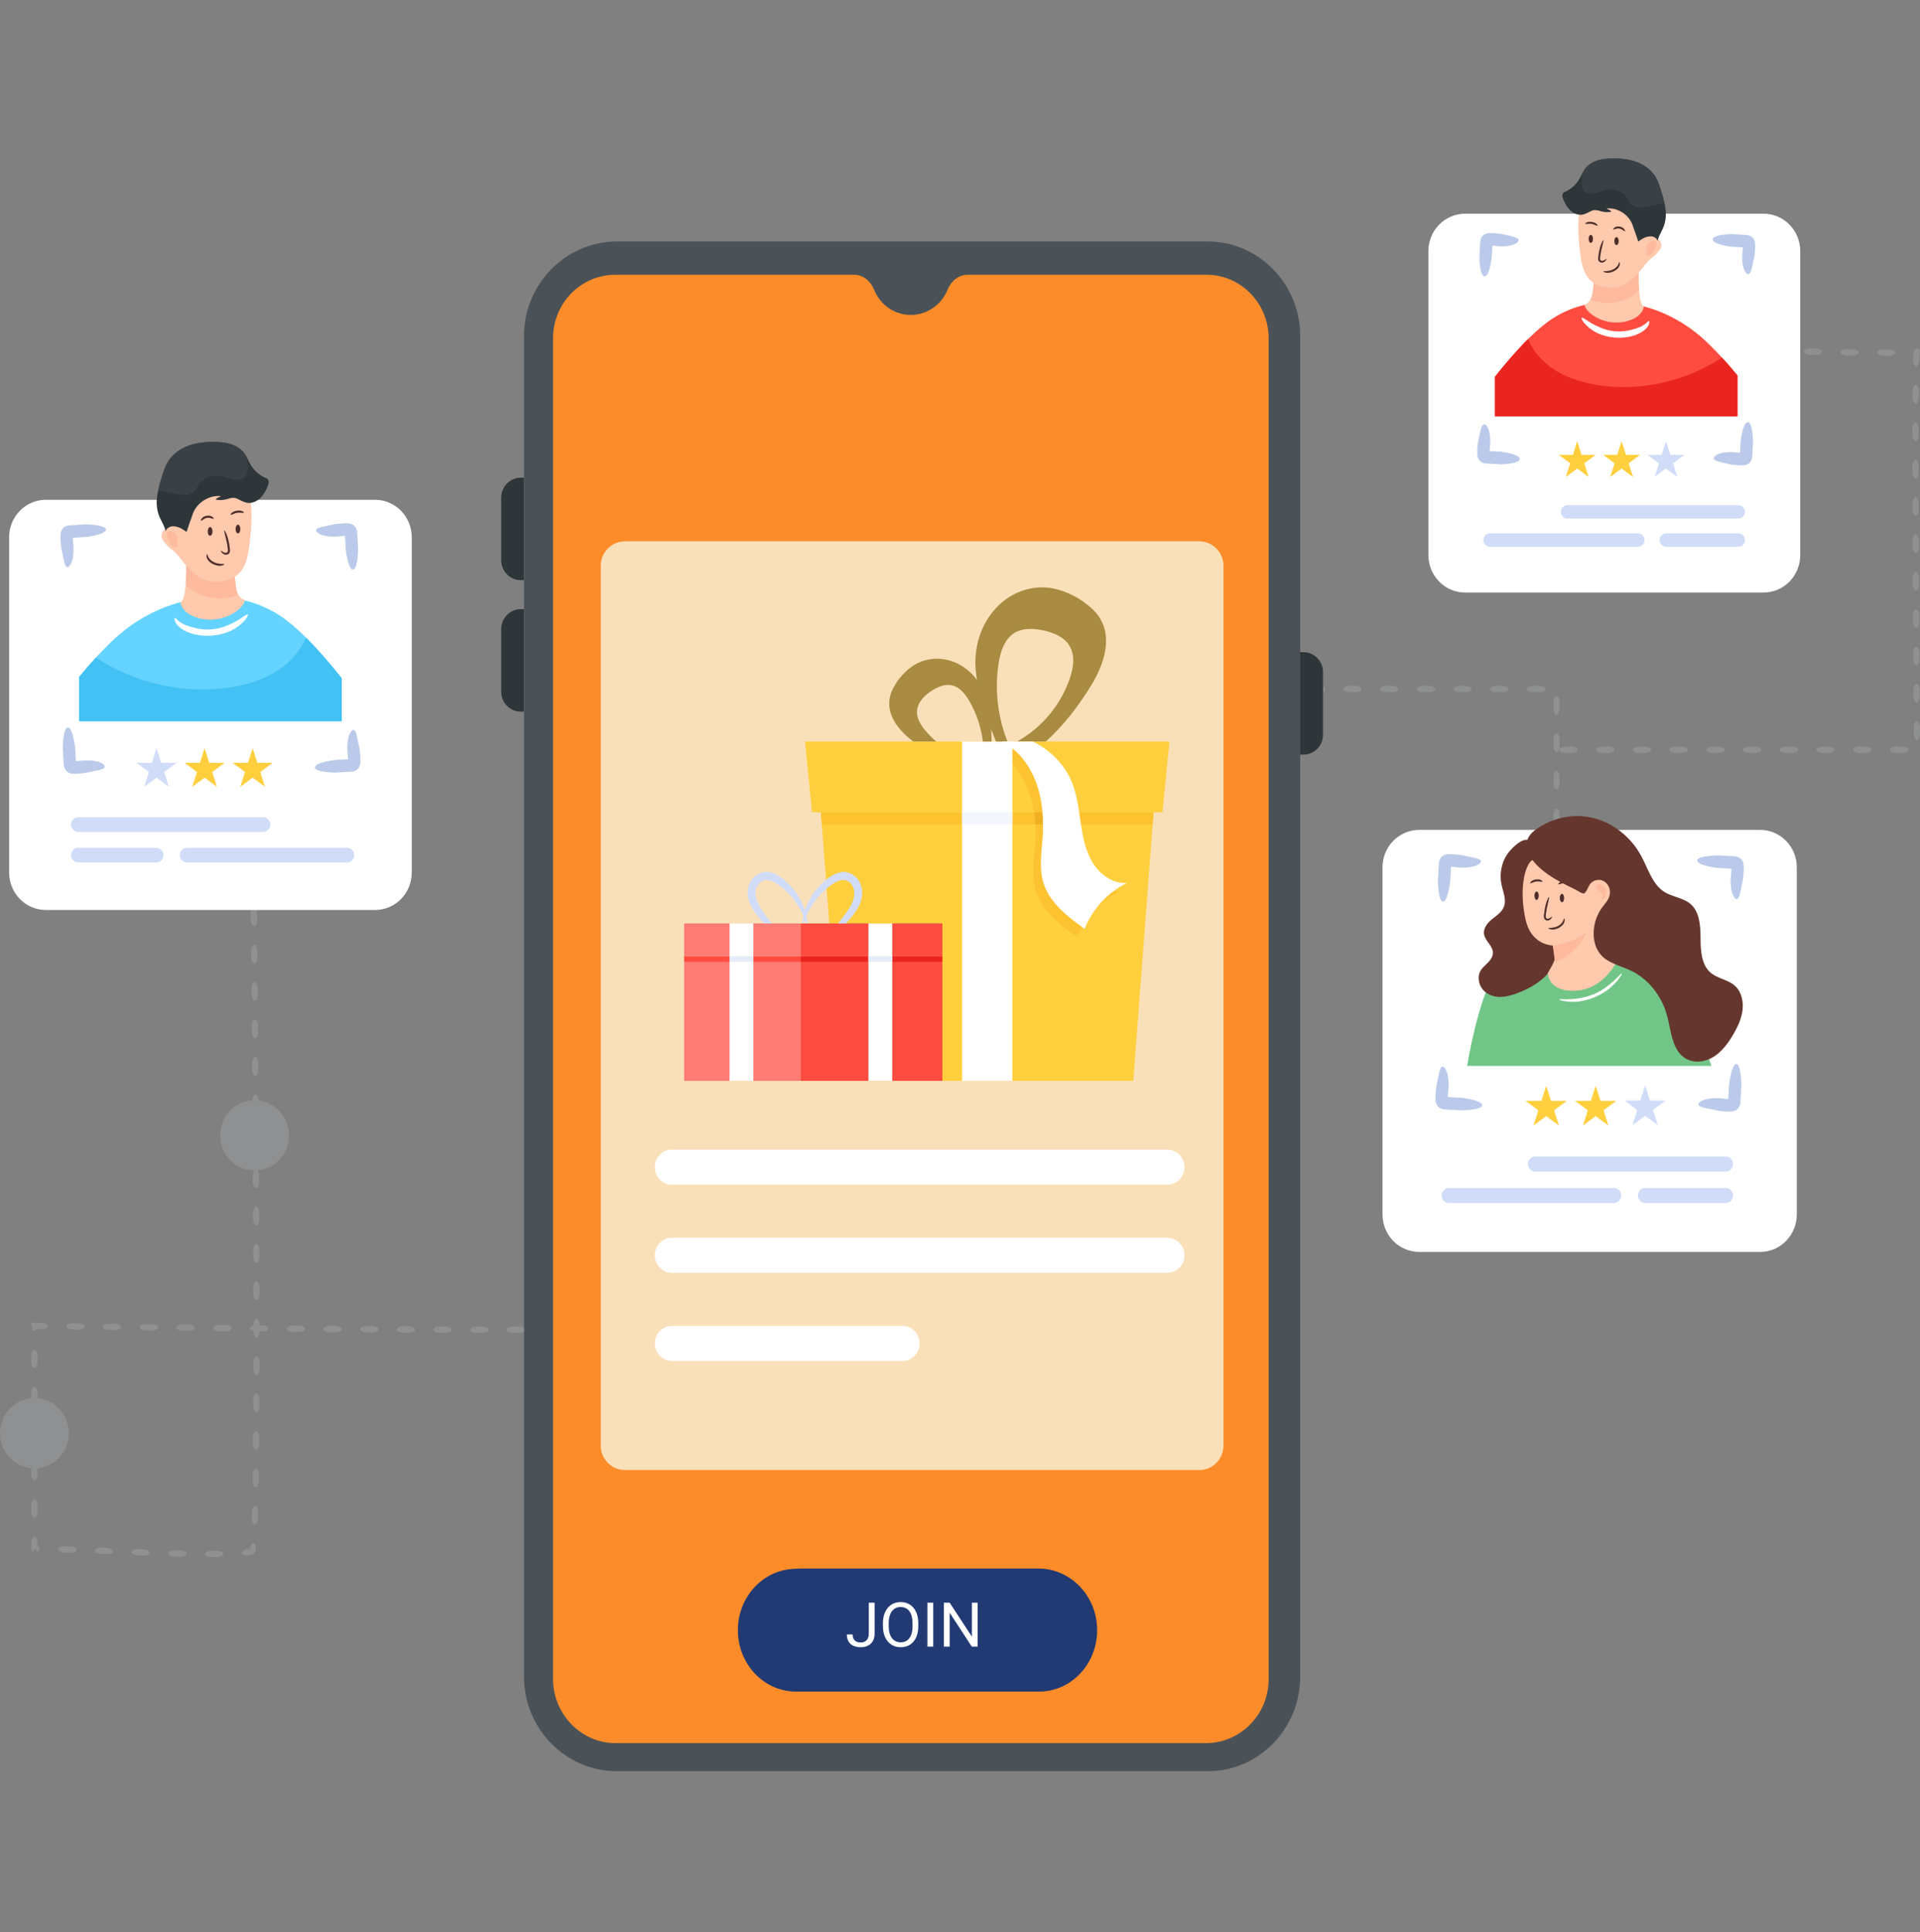<svg width="497" height="500" viewBox="0 0 497 500" fill="none" xmlns="http://www.w3.org/2000/svg">
<rect x="0" y="0" width="497" height="500" fill="#808080" stroke="none"/>
<g clip-path="url(#clip0_662_984)">
<path d="M333.471 178.302C333.471 178.65 333.046 178.964 332.188 179.108H330.006C329.149 178.963 328.724 178.65 328.724 178.293C328.724 177.936 329.149 177.633 330.007 177.48H332.188C333.046 177.633 333.471 177.938 333.471 178.303V178.302ZM342.966 178.302C342.966 178.65 342.541 178.964 341.683 179.108H339.499C338.64 178.963 338.216 178.65 338.216 178.293C338.216 177.936 338.64 177.633 339.499 177.48H341.681C342.54 177.633 342.964 177.938 342.964 178.303L342.966 178.302ZM352.464 178.302C352.464 178.65 352.04 178.964 351.182 179.108H349.004C348.148 178.963 347.723 178.65 347.723 178.293C347.723 177.936 348.147 177.633 349.004 177.48H351.182C352.04 177.633 352.465 177.938 352.465 178.303L352.464 178.302ZM361.956 178.302C361.956 178.65 361.532 178.964 360.673 179.108H358.491C357.633 178.963 357.208 178.65 357.208 178.293C357.208 177.936 357.633 177.633 358.491 177.48H360.673C361.532 177.633 361.956 177.938 361.956 178.303V178.302ZM371.46 178.302C371.46 178.65 371.036 178.964 370.177 179.108H367.991C367.133 178.963 366.708 178.65 366.708 178.293C366.708 177.936 367.133 177.633 367.991 177.48H370.177C371.036 177.633 371.46 177.938 371.46 178.303V178.302ZM380.966 178.302C380.966 178.65 380.542 178.964 379.682 179.108H377.496C376.638 178.963 376.213 178.65 376.213 178.293C376.213 177.936 376.638 177.633 377.496 177.48H379.682C380.542 177.633 380.966 177.938 380.966 178.303V178.302ZM390.474 178.302C390.474 178.65 390.05 178.964 389.191 179.108H387.005C386.148 178.963 385.722 178.65 385.722 178.293C385.722 177.936 386.148 177.633 387.005 177.48H389.191C390.05 177.633 390.474 177.938 390.474 178.303V178.302ZM399.986 178.302C399.986 178.65 399.561 178.964 398.701 179.108H396.515C395.655 178.963 395.23 178.65 395.23 178.293C395.23 177.936 395.655 177.633 396.514 177.48H398.7C399.561 177.633 399.986 177.938 399.986 178.303V178.302ZM402.913 184.983C402.572 184.983 402.265 184.55 402.123 183.675V181.45C402.265 180.577 402.572 180.143 402.922 180.143C403.271 180.143 403.572 180.577 403.721 181.45V183.675C403.572 184.55 403.272 184.983 402.913 184.983ZM402.913 194.663C402.572 194.663 402.265 194.23 402.123 193.355V191.13C402.265 190.256 402.572 189.823 402.922 189.823C403.271 189.823 403.572 190.256 403.721 191.13V193.355C403.572 194.23 403.272 194.663 402.913 194.663ZM402.913 204.342C402.572 204.342 402.265 203.909 402.123 203.034V200.809C402.265 199.936 402.572 199.502 402.922 199.502C403.271 199.502 403.572 199.936 403.721 200.809V203.034C403.572 203.909 403.272 204.342 402.913 204.342ZM402.913 214.022C402.572 214.022 402.265 213.589 402.123 212.714V210.489C402.265 209.615 402.572 209.182 402.922 209.182C403.271 209.182 403.572 209.615 403.721 210.489V212.714C403.572 213.589 403.272 214.022 402.913 214.022ZM402.913 223.701C402.572 223.701 402.265 223.268 402.123 222.393V220.168C402.265 219.295 402.572 218.861 402.922 218.861C403.271 218.861 403.572 219.295 403.721 220.168V222.393C403.572 223.268 403.272 223.701 402.913 223.701ZM402.913 233.381C402.572 233.381 402.265 232.948 402.123 232.073V229.848C402.265 228.974 402.572 228.541 402.922 228.541C403.271 228.541 403.572 228.974 403.721 229.848V232.073C403.572 232.948 403.272 233.381 402.913 233.381ZM402.913 240.544C402.572 240.544 402.265 240.335 402.123 239.916V238.848C402.265 238.429 402.572 238.221 402.922 238.221C403.271 238.221 403.572 238.429 403.721 238.848V239.916C403.572 240.335 403.272 240.545 402.913 240.545V240.544ZM408.401 194.041C408.401 194.388 407.975 194.703 407.116 194.847H404.932C404.073 194.701 403.649 194.388 403.649 194.032C403.649 193.677 404.073 193.372 404.932 193.219H407.116C407.975 193.372 408.399 193.677 408.399 194.042L408.401 194.041ZM417.904 194.041C417.904 194.388 417.479 194.703 416.62 194.847H414.435C413.577 194.701 413.153 194.388 413.153 194.032C413.153 193.677 413.577 193.372 414.435 193.219H416.62C417.479 193.372 417.903 193.677 417.903 194.042L417.904 194.041ZM427.408 194.041C427.408 194.388 426.983 194.703 426.124 194.847H423.939C423.08 194.701 422.656 194.388 422.656 194.032C422.656 193.677 423.08 193.372 423.939 193.219H426.124C426.983 193.372 427.407 193.677 427.407 194.042L427.408 194.041ZM436.912 194.041C436.912 194.388 436.487 194.703 435.628 194.847H433.443C432.584 194.701 432.16 194.388 432.16 194.032C432.16 193.677 432.584 193.372 433.443 193.219H435.628C436.487 193.372 436.911 193.677 436.911 194.042L436.912 194.041ZM446.416 194.041C446.416 194.388 445.99 194.703 445.131 194.847H442.947C442.088 194.701 441.664 194.388 441.664 194.032C441.664 193.677 442.088 193.372 442.947 193.219H445.131C445.99 193.372 446.414 193.677 446.414 194.042L446.416 194.041ZM455.919 194.041C455.919 194.388 455.494 194.703 454.635 194.847H452.45C451.592 194.701 451.167 194.388 451.167 194.032C451.167 193.677 451.592 193.372 452.45 193.219H454.635C455.494 193.372 455.918 193.677 455.918 194.042L455.919 194.041ZM465.423 194.041C465.423 194.388 464.998 194.703 464.139 194.847H461.954C461.095 194.701 460.671 194.388 460.671 194.032C460.671 193.677 461.095 193.372 461.954 193.219H464.139C464.998 193.372 465.422 193.677 465.422 194.042L465.423 194.041ZM474.927 194.041C474.927 194.388 474.501 194.703 473.643 194.847H471.458C470.599 194.701 470.175 194.388 470.175 194.032C470.175 193.677 470.599 193.372 471.458 193.219H473.643C474.501 193.372 474.926 193.677 474.926 194.042L474.927 194.041ZM484.43 194.041C484.43 194.388 484.005 194.703 483.146 194.847H480.962C480.103 194.701 479.679 194.388 479.679 194.032C479.679 193.677 480.103 193.372 480.962 193.219H483.146C484.005 193.372 484.429 193.677 484.429 194.042L484.43 194.041ZM493.934 194.041C493.934 194.388 493.509 194.703 492.65 194.847H490.465C489.606 194.701 489.182 194.388 489.182 194.032C489.182 193.677 489.606 193.372 490.465 193.219H492.65C493.509 193.372 493.933 193.677 493.933 194.042L493.934 194.041ZM496.182 186.7C496.523 186.698 496.835 187.128 496.983 188.002L497 190.225C496.866 191.099 496.561 191.534 496.212 191.537C495.862 191.54 495.558 191.11 495.403 190.237L495.385 188.014C495.527 187.138 495.824 186.704 496.182 186.7ZM496.111 177.018C496.452 177.016 496.763 177.446 496.91 178.321L496.927 180.548C496.791 181.424 496.487 181.859 496.137 181.862C495.787 181.865 495.484 181.433 495.329 180.56L495.312 178.333C495.456 177.456 495.752 177.021 496.111 177.018ZM496.045 167.333C496.386 167.33 496.697 167.761 496.845 168.637L496.859 170.863C496.724 171.739 496.418 172.175 496.069 172.177C495.72 172.18 495.417 171.748 495.261 170.874L495.247 168.648C495.391 167.769 495.686 167.335 496.045 167.333ZM495.987 157.67C496.328 157.666 496.638 158.097 496.785 158.971L496.797 161.191C496.662 162.066 496.356 162.499 496.007 162.501C495.657 162.504 495.355 162.073 495.199 161.201L495.188 158.98C495.331 158.106 495.628 157.672 495.987 157.67ZM495.936 147.99C496.277 147.988 496.587 148.42 496.732 149.295L496.744 151.521C496.607 152.398 496.301 152.833 495.951 152.835C495.602 152.836 495.3 152.404 495.146 151.531L495.134 149.304C495.28 148.427 495.577 147.992 495.936 147.99ZM495.894 138.313C496.234 138.312 496.544 138.744 496.689 139.618L496.699 141.843C496.561 142.718 496.254 143.152 495.905 143.153C495.555 143.154 495.254 142.724 495.101 141.849L495.091 139.625C495.237 138.749 495.536 138.315 495.893 138.313H495.894ZM495.862 128.634C496.203 128.633 496.513 129.065 496.657 129.941L496.663 132.164C496.524 133.039 496.217 133.472 495.867 133.474C495.517 133.475 495.217 133.043 495.065 132.169L495.059 129.944C495.207 129.068 495.505 128.635 495.862 128.634ZM495.847 118.952C496.189 118.952 496.497 119.384 496.639 120.259L496.642 122.485C496.501 123.36 496.194 123.793 495.844 123.793C495.495 123.793 495.195 123.361 495.044 122.486L495.041 120.261C495.191 119.386 495.489 118.952 495.848 118.952H495.847ZM495.859 109.264C496.198 109.264 496.506 109.7 496.646 110.576L496.642 112.802C496.499 113.678 496.19 114.11 495.84 114.11C495.49 114.11 495.192 113.674 495.044 112.799L495.047 110.573C495.199 109.696 495.499 109.264 495.858 109.264H495.859ZM495.917 99.581C496.258 99.585 496.562 100.021 496.697 100.897L496.68 103.121C496.531 103.993 496.219 104.425 495.869 104.423C495.52 104.421 495.224 103.986 495.081 103.109L495.1 100.883C495.256 100.007 495.559 99.576 495.917 99.581ZM495.403 91.109C495.386 90.936 495.48 90.763 495.66 90.599C495.741 90.518 495.878 90.431 495.922 90.36C495.926 90.372 495.916 90.319 495.932 90.384C495.955 90.453 495.98 90.523 496.012 90.592C496.047 90.694 496.097 90.789 496.162 90.874C496.204 90.937 496.238 90.903 496.184 90.932L496.168 90.945L496.16 90.954L496.158 90.959L496.209 90.907C496.215 90.913 496.229 90.907 496.226 90.898C496.242 90.926 496.264 90.948 496.291 90.964C496.318 90.98 496.349 90.989 496.38 90.99C496.471 91.02 496.601 91.08 496.715 91.109L496.896 91.152C496.92 91.155 496.905 91.145 496.912 91.145L496.921 91.185L496.933 91.306C496.867 91.972 496.845 92.733 496.82 93.46C496.651 94.322 496.335 94.748 495.985 94.74C495.637 94.731 495.345 94.292 495.222 93.406C495.25 92.651 495.267 91.929 495.347 91.118L495.403 90.924C495.426 90.858 495.442 90.791 495.518 90.615C495.578 90.482 495.671 90.366 495.787 90.279C495.919 90.186 496.077 90.138 496.237 90.143C496.397 90.147 496.552 90.204 496.678 90.304C496.819 90.431 496.79 90.425 496.845 90.499C496.899 90.588 496.935 90.688 496.951 90.791C496.966 90.895 496.961 91.001 496.935 91.103C496.852 91.369 496.773 91.402 496.686 91.494C496.442 91.663 496.39 91.627 496.309 91.648C496.044 91.667 495.913 91.611 495.783 91.56C495.539 91.449 495.42 91.29 495.403 91.109ZM485.907 91.266C485.909 90.919 486.335 90.604 487.192 90.46H489.37C490.227 90.606 490.653 90.919 490.657 91.275C490.66 91.63 490.237 91.935 489.377 92.088H487.189C486.328 91.935 485.905 91.63 485.906 91.265L485.907 91.266ZM476.405 91.14C476.41 90.793 476.841 90.487 477.702 90.356L479.887 90.391C480.742 90.549 481.164 90.869 481.158 91.226C481.152 91.582 480.722 91.88 479.862 92.019L477.676 91.982C476.82 91.817 476.4 91.504 476.405 91.14ZM466.9 90.932C466.908 90.585 467.339 90.281 468.203 90.158L470.386 90.209C471.242 90.373 471.66 90.698 471.652 91.053C471.644 91.409 471.212 91.704 470.35 91.836L468.166 91.785C467.311 91.612 466.891 91.296 466.9 90.932ZM169.235 343.644C169.218 343.296 169.628 342.966 170.469 342.77C171.181 342.73 171.892 342.671 172.601 342.593C173.017 342.618 173.324 342.682 173.524 342.775C173.738 342.862 173.784 343.012 173.936 343.125C174.089 343.236 173.967 343.536 173.76 343.715C173.547 343.913 173.22 344.083 172.784 344.211C172.032 344.297 171.299 344.349 170.565 344.394C169.691 344.295 169.252 344.007 169.235 343.644ZM159.742 343.926C159.736 343.578 160.154 343.254 161.008 343.091L163.187 343.042C164.047 343.167 164.48 343.471 164.49 343.826C164.499 344.182 164.082 344.497 163.227 344.67L161.041 344.718C160.177 344.585 159.747 344.29 159.742 343.926ZM150.241 344.048C150.238 343.701 150.66 343.382 151.517 343.229L153.701 343.206C154.561 343.341 154.988 343.65 154.993 344.007C154.996 344.362 154.574 344.672 153.717 344.833L151.534 344.857C150.673 344.712 150.245 344.412 150.241 344.047V344.048ZM140.736 344.105C140.735 343.757 141.159 343.442 142.018 343.294L144.202 343.282C145.062 343.423 145.488 343.734 145.489 344.09C145.491 344.446 145.068 344.753 144.209 344.91L142.025 344.92C141.165 344.773 140.739 344.469 140.736 344.105ZM131.228 344.122C131.228 343.774 131.652 343.461 132.512 343.316L134.698 343.313C135.557 343.456 135.982 343.77 135.983 344.125C135.983 344.482 135.558 344.787 134.7 344.941L132.514 344.943C131.654 344.791 131.228 344.487 131.228 344.122ZM121.716 344.113C121.716 343.766 122.144 343.453 123.004 343.31L125.189 343.313C126.048 343.459 126.473 343.773 126.473 344.129C126.473 344.485 126.045 344.789 125.186 344.941L123 344.937C122.141 344.783 121.715 344.477 121.716 344.113ZM112.205 344.084C112.205 343.737 112.633 343.425 113.493 343.283L115.679 343.292C116.538 343.438 116.962 343.754 116.96 344.11C116.959 344.465 116.533 344.769 115.673 344.919L113.487 344.91C112.627 344.756 112.204 344.448 112.204 344.084H112.205ZM102.693 344.039C102.695 343.692 103.122 343.381 103.982 343.241L106.168 343.253C107.027 343.4 107.451 343.716 107.448 344.072C107.446 344.428 107.021 344.731 106.159 344.879L103.974 344.868C103.115 344.711 102.691 344.405 102.693 344.039ZM93.196 343.982C93.199 343.635 93.624 343.324 94.485 343.185L96.668 343.2C97.525 343.348 97.948 343.665 97.946 344.021C97.944 344.377 97.518 344.679 96.658 344.827L94.475 344.814C93.617 344.655 93.194 344.347 93.196 343.982ZM83.686 343.915C83.688 343.567 84.116 343.257 84.977 343.119L87.163 343.135C88.023 343.286 88.446 343.603 88.443 343.958C88.44 344.314 88.012 344.616 87.152 344.763L84.966 344.746C84.106 344.587 83.683 344.279 83.686 343.915ZM74.182 343.837C74.185 343.49 74.613 343.18 75.473 343.044L77.657 343.062C78.514 343.213 78.937 343.53 78.934 343.886C78.931 344.241 78.504 344.544 77.644 344.689L75.46 344.671C74.602 344.511 74.179 344.203 74.182 343.837ZM64.678 343.753C64.682 343.405 65.109 343.096 65.971 342.959L68.154 342.979C69.012 343.131 69.433 343.449 69.43 343.805C69.426 344.16 69 344.462 68.14 344.607L65.955 344.586C65.097 344.425 64.676 344.117 64.678 343.751V343.753ZM55.174 343.659C55.178 343.312 55.606 343.002 56.467 342.867L58.65 342.889C59.508 343.041 59.93 343.361 59.926 343.715C59.923 344.072 59.495 344.372 58.635 344.516L56.451 344.494C55.593 344.333 55.171 344.025 55.174 343.659ZM45.669 343.56C45.673 343.213 46.101 342.904 46.962 342.769L49.147 342.793C50.003 342.946 50.426 343.264 50.421 343.62C50.418 343.975 49.99 344.276 49.13 344.419L46.945 344.396C46.088 344.234 45.666 343.924 45.669 343.561V343.56ZM36.161 343.455C36.164 343.108 36.593 342.798 37.456 342.664L39.641 342.688C40.498 342.843 40.919 343.161 40.915 343.517C40.912 343.872 40.483 344.174 39.623 344.315L37.437 344.291C36.579 344.129 36.157 343.819 36.161 343.455ZM26.652 343.342C26.657 342.995 27.086 342.687 27.947 342.554L30.131 342.579C30.987 342.734 31.409 343.052 31.404 343.408C31.401 343.763 30.972 344.064 30.112 344.206L27.928 344.181C27.071 344.018 26.649 343.708 26.652 343.342ZM17.145 343.225C17.15 342.877 17.579 342.569 18.44 342.436L20.626 342.463C21.484 342.618 21.904 342.937 21.901 343.293C21.896 343.649 21.467 343.949 20.606 344.091L18.42 344.064C17.562 343.9 17.142 343.589 17.145 343.225ZM8.904 344.424C8.565 344.339 8.258 344.347 8.115 342.302L8.133 342.301L11.116 342.341C11.973 342.495 12.395 342.815 12.39 343.172C12.385 343.528 11.956 343.826 11.095 343.968L10.003 343.953L9.73 343.95H9.712L9.711 343.947C9.56 343.638 9.261 344.51 8.904 344.424ZM8.904 354.104C8.563 354.104 8.256 353.669 8.114 352.794V350.571C8.256 349.696 8.563 349.264 8.913 349.264C9.262 349.264 9.562 349.696 9.712 350.571V352.794C9.562 353.669 9.263 354.104 8.904 354.104ZM8.904 363.783C8.563 363.783 8.256 363.349 8.114 362.474V360.25C8.256 359.375 8.563 358.943 8.913 358.943C9.262 358.943 9.562 359.375 9.712 360.25V362.474C9.562 363.349 9.263 363.783 8.904 363.783ZM8.904 373.463C8.563 373.463 8.256 373.028 8.114 372.153V369.93C8.256 369.055 8.563 368.623 8.913 368.623C9.262 368.623 9.562 369.055 9.712 369.93V372.153C9.562 373.028 9.263 373.463 8.904 373.463ZM8.904 383.142C8.563 383.142 8.256 382.708 8.114 381.833V379.609C8.256 378.734 8.563 378.302 8.913 378.302C9.262 378.302 9.562 378.734 9.712 379.609V381.833C9.562 382.708 9.263 383.142 8.904 383.142ZM8.904 392.822C8.563 392.822 8.256 392.387 8.114 391.513V389.289C8.256 388.414 8.563 387.982 8.913 387.982C9.262 387.982 9.562 388.414 9.712 389.289V391.513C9.562 392.387 9.263 392.822 8.904 392.822ZM10.332 400.846C10.336 401.02 10.231 401.185 10.026 401.331C9.893 401.407 9.88 401.464 9.528 401.544C9.419 401.672 9.457 401.314 9.451 401.079V400.882C9.445 400.861 9.431 400.877 9.42 400.874L9.351 400.88C9.251 400.888 9.151 400.902 9.053 400.921C9.003 400.937 8.938 400.942 8.911 400.994L8.913 401.003V401.008L8.398 401.631V401.629L8.396 401.626L8.384 401.599L8.36 401.545L8.31 401.438L8.114 401.008V398.967C8.256 398.093 8.563 397.66 8.913 397.66C9.262 397.66 9.562 398.093 9.712 398.967V400.041C9.696 400.061 9.687 400.085 9.683 400.11C9.68 400.135 9.684 400.16 9.694 400.183C9.666 400.24 9.92 400.293 10 400.362C10.222 400.498 10.33 400.664 10.332 400.846ZM19.826 401.089C19.813 401.436 19.377 401.735 18.515 401.849L16.335 401.772C15.483 401.597 15.067 401.268 15.078 400.913C15.089 400.557 15.522 400.268 16.386 400.145L18.572 400.223C19.427 400.404 19.84 400.725 19.826 401.089ZM29.297 401.473C29.283 401.82 28.846 402.116 27.984 402.225L25.807 402.136C24.957 401.957 24.546 401.626 24.559 401.271C24.573 400.915 25.009 400.627 25.871 400.51L28.048 400.599C28.899 400.787 29.31 401.109 29.296 401.473H29.297ZM38.794 401.836C38.782 402.183 38.344 402.481 37.48 402.593L35.295 402.513C34.442 402.338 34.027 402.009 34.04 401.653C34.052 401.297 34.488 401.008 35.353 400.887L37.538 400.967C38.392 401.151 38.805 401.472 38.794 401.836ZM48.295 402.108C48.288 402.455 47.855 402.758 46.993 402.88L44.805 402.825C43.949 402.66 43.532 402.335 43.542 401.98C43.551 401.624 43.985 401.33 44.846 401.198L47.029 401.254C47.884 401.428 48.302 401.743 48.295 402.108ZM57.801 402.15C57.808 402.498 57.388 402.813 56.525 402.961L54.331 402.973C53.468 402.833 53.044 402.522 53.047 402.166C53.049 401.809 53.474 401.502 54.33 401.346L56.506 401.334C57.364 401.482 57.794 401.785 57.801 402.15ZM65.655 399.365C65.985 399.406 66.287 399.832 66.271 400.815C66.25 400.923 66.231 401.023 66.19 401.168C66.167 401.348 66.1 401.519 65.996 401.665C65.81 401.951 65.401 402.161 65.164 402.243C64.771 402.38 64.367 402.48 63.956 402.544C63.034 402.544 62.586 402.253 62.55 401.905C62.515 401.547 62.919 401.216 63.693 400.937C64.026 400.881 64.361 400.808 64.608 400.718L64.66 400.697V400.698L64.702 400.511C64.975 399.766 65.292 399.32 65.655 399.365ZM66.061 389.7C66.402 389.71 66.698 390.15 66.813 391.031L66.748 393.257C66.581 394.128 66.26 394.549 65.91 394.536C65.562 394.523 65.274 394.079 65.15 393.203L65.215 390.985C65.391 390.117 65.702 389.693 66.061 389.701V389.7ZM66.225 380.027C66.566 380.031 66.866 380.468 66.997 381.345L66.965 383.568C66.811 384.44 66.497 384.869 66.148 384.863C65.798 384.858 65.505 384.421 65.367 383.545L65.398 381.322C65.561 380.449 65.866 380.022 66.225 380.027ZM66.311 370.351C66.653 370.353 66.958 370.789 67.092 371.665L67.075 373.889C66.927 374.762 66.616 375.193 66.266 375.189C65.917 375.187 65.62 374.751 65.478 373.876L65.494 371.653C65.651 370.778 65.954 370.347 66.311 370.351ZM66.358 360.674C66.699 360.675 67.005 361.109 67.143 361.985L67.135 364.21C66.99 365.084 66.68 365.517 66.331 365.515C65.981 365.513 65.683 365.079 65.537 364.204L65.545 361.978C65.698 361.104 66 360.672 66.358 360.674ZM66.376 350.99C66.718 350.99 67.024 351.425 67.165 352.301L67.162 354.526C67.02 355.401 66.711 355.833 66.361 355.833C66.012 355.833 65.713 355.398 65.564 354.523L65.567 352.298C65.718 351.422 66.018 350.99 66.376 350.992V350.99Z" fill="#8F9091"/>
<path d="M66.374 341.304C66.715 341.304 67.024 341.738 67.165 342.612L67.166 344.839C67.026 345.713 66.719 346.148 66.369 346.148C66.019 346.148 65.719 345.715 65.569 344.84V342.613C65.717 341.738 66.016 341.304 66.374 341.304ZM66.357 331.618C66.698 331.618 67.007 332.05 67.151 332.924L67.156 335.151C67.016 336.027 66.709 336.46 66.36 336.461C66.011 336.462 65.709 336.029 65.557 335.154L65.553 332.929C65.701 332.053 66 331.619 66.357 331.619V331.618ZM66.328 321.931C66.669 321.931 66.979 322.362 67.124 323.238L67.131 325.464C66.992 326.339 66.685 326.773 66.335 326.774C65.986 326.774 65.685 326.343 65.532 325.467L65.525 323.242C65.672 322.366 65.97 321.932 66.328 321.931ZM66.288 312.254C66.629 312.253 66.939 312.683 67.085 313.557L67.094 315.778C66.956 316.653 66.651 317.086 66.302 317.089C65.951 317.09 65.651 316.659 65.496 315.786L65.487 313.564C65.633 312.689 65.931 312.255 66.288 312.254ZM66.24 302.578C66.581 302.575 66.892 303.007 67.038 303.881L67.05 306.105C66.912 306.981 66.607 307.415 66.257 307.416C65.906 307.418 65.606 306.987 65.451 306.114L65.439 303.889C65.585 303.013 65.882 302.579 66.24 302.578ZM66.184 292.892C66.525 292.889 66.836 293.321 66.982 294.195L66.995 296.422C66.86 297.299 66.555 297.733 66.204 297.736C65.855 297.738 65.553 297.306 65.398 296.433L65.386 294.206C65.528 293.329 65.825 292.895 66.184 292.892ZM66.122 283.213C66.463 283.209 66.773 283.64 66.921 284.515L66.936 286.739C66.799 287.615 66.495 288.049 66.145 288.051C65.794 288.054 65.494 287.623 65.337 286.749L65.323 284.526C65.466 283.65 65.763 283.215 66.122 283.213ZM66.052 273.533C66.394 273.53 66.706 273.96 66.853 274.835L66.87 277.059C66.734 277.935 66.43 278.369 66.079 278.372C65.729 278.374 65.427 277.945 65.272 277.071L65.255 274.847C65.398 273.97 65.695 273.536 66.053 273.532L66.052 273.533ZM65.978 263.854C66.319 263.85 66.632 264.281 66.779 265.154L66.797 267.379C66.663 268.254 66.357 268.69 66.008 268.692C65.659 268.696 65.355 268.265 65.199 267.392L65.181 265.168C65.324 264.291 65.621 263.857 65.978 263.854ZM65.9 254.173C66.241 254.169 66.552 254.6 66.701 255.474L66.72 257.699C66.585 258.575 66.28 259.01 65.931 259.013C65.582 259.015 65.279 258.586 65.122 257.712L65.103 255.488C65.246 254.611 65.544 254.175 65.9 254.173ZM65.814 244.491C66.157 244.489 66.468 244.918 66.618 245.793L66.638 248.018C66.504 248.893 66.198 249.33 65.85 249.332C65.5 249.336 65.197 248.905 65.039 248.033L65.02 245.806C65.162 244.93 65.457 244.495 65.814 244.491ZM65.727 234.808C66.068 234.806 66.38 235.235 66.53 236.11L66.55 238.335C66.417 239.211 66.113 239.646 65.763 239.65C65.414 239.654 65.11 239.223 64.952 238.351L64.932 236.124C65.074 235.247 65.368 234.812 65.727 234.808ZM65.634 225.125C65.975 225.121 66.287 225.552 66.437 226.425L66.458 228.649C66.325 229.525 66.022 229.961 65.673 229.965C65.324 229.968 65.02 229.539 64.861 228.666L64.839 226.441C64.981 225.564 65.276 225.128 65.634 225.125ZM65.537 215.444C65.877 215.44 66.19 215.87 66.34 216.745L66.363 218.969C66.23 219.845 65.926 220.281 65.577 220.285C65.228 220.289 64.924 219.859 64.764 218.986L64.742 216.76C64.883 215.884 65.178 215.448 65.537 215.444ZM65.433 205.756C65.774 205.752 66.087 206.182 66.237 207.056L66.261 209.282C66.13 210.159 65.826 210.595 65.477 210.599C65.128 210.603 64.824 210.174 64.663 209.3L64.64 207.074C64.78 206.197 65.076 205.761 65.433 205.756Z" fill="#8F9090"/>
<path d="M336.569 195.287H337.416C338.753 195.287 340.036 194.746 340.981 193.783C341.927 192.819 342.458 191.513 342.459 190.151V173.911C342.459 171.074 340.201 168.774 337.416 168.774H336.569V195.288V195.287ZM135.637 157.646H134.79C133.453 157.646 132.17 158.187 131.224 159.15C130.278 160.114 129.746 161.42 129.746 162.782V179.021C129.746 181.858 132.004 184.158 134.79 184.158H135.637V157.646ZM135.637 123.625H134.79C133.453 123.625 132.17 124.166 131.224 125.129C130.278 126.092 129.746 127.399 129.746 128.761V145.001C129.746 147.838 132.004 150.138 134.79 150.138H135.637V123.625Z" fill="#2E363A"/>
<path d="M336.568 86.906V433.869C336.568 447.452 325.759 458.37 312.683 458.37H159.699C146.45 458.37 135.641 447.452 135.641 433.869V86.906C135.641 73.501 146.45 62.489 159.699 62.489H312.683C325.759 62.489 336.568 73.501 336.568 86.906Z" fill="#4A5258"/>
<path d="M312.352 71.107H250.482C248.084 71.107 246.17 72.77 245.26 75.029C244.48 76.948 243.157 78.587 241.46 79.738C239.763 80.889 237.768 81.5 235.729 81.493C231.496 81.493 227.815 78.835 226.285 75.032C225.376 72.771 223.461 71.107 221.062 71.107H159.281C150.374 71.107 143.154 78.46 143.154 87.531V434.497C143.154 443.639 150.476 451.1 159.281 451.1H312.178C321.095 451.1 328.391 443.669 328.391 434.586V87.532C328.391 78.476 321.157 71.107 312.352 71.107Z" fill="#FC8C29"/>
<path d="M316.707 374.075V146.446C316.707 142.938 313.913 140.092 310.467 140.092H161.743C160.924 140.092 160.112 140.256 159.355 140.576C158.598 140.895 157.911 141.363 157.331 141.953C156.752 142.543 156.292 143.244 155.979 144.015C155.665 144.786 155.504 145.612 155.504 146.446V374.075C155.504 377.583 158.297 380.429 161.743 380.429H310.467C313.913 380.429 316.707 377.583 316.707 374.075Z" fill="#FAE0B9"/>
<path d="M306.609 302.062C306.612 302.657 306.498 303.246 306.273 303.795C306.048 304.344 305.716 304.841 305.299 305.257C304.891 305.682 304.403 306.019 303.864 306.248C303.325 306.478 302.746 306.594 302.163 306.591H173.936C172.757 306.59 171.627 306.112 170.793 305.263C169.959 304.414 169.491 303.263 169.489 302.062C169.489 300.802 169.981 299.676 170.798 298.856C171.208 298.433 171.697 298.097 172.235 297.868C172.773 297.639 173.351 297.521 173.935 297.521H302.164C303.344 297.524 304.475 298.004 305.309 298.855C306.142 299.707 306.61 300.86 306.609 302.062ZM306.609 324.865C306.612 325.46 306.498 326.049 306.273 326.598C306.048 327.146 305.716 327.643 305.299 328.059C304.891 328.484 304.403 328.822 303.864 329.051C303.325 329.28 302.746 329.397 302.163 329.394H173.936C172.757 329.392 171.627 328.914 170.793 328.065C169.96 327.216 169.491 326.066 169.489 324.865C169.489 323.604 169.981 322.478 170.798 321.659C171.208 321.236 171.697 320.9 172.235 320.671C172.773 320.441 173.351 320.324 173.935 320.324H302.164C303.344 320.327 304.475 320.806 305.309 321.658C306.142 322.509 306.61 323.663 306.609 324.865ZM238.043 347.666C238.046 348.261 237.932 348.85 237.707 349.399C237.482 349.948 237.151 350.445 236.734 350.86C236.326 351.286 235.838 351.623 235.299 351.852C234.76 352.082 234.182 352.198 233.598 352.195H173.936C172.757 352.194 171.627 351.716 170.793 350.867C169.959 350.018 169.491 348.867 169.489 347.666C169.489 346.405 169.981 345.279 170.798 344.46C171.208 344.037 171.697 343.701 172.235 343.472C172.773 343.243 173.351 343.125 173.935 343.125H233.598C234.778 343.128 235.91 343.608 236.743 344.459C237.577 345.31 238.044 346.464 238.043 347.666Z" fill="white"/>
<path d="M212.493 210.211L217.744 279.715H293.36L298.61 210.211H212.493Z" fill="#FFCF3D"/>
<path d="M298.395 213.331L298.61 210.211H212.494L212.708 213.333L298.395 213.331Z" fill="#FCC230"/>
<path d="M300.911 210.211L302.725 191.901H208.379L210.193 210.211H300.911Z" fill="#FFCF3D"/>
<path d="M289.791 230.644C284.87 233.037 280.882 237.357 278.826 242.506C274.375 239.296 269.632 235.695 268.097 230.361C267.032 226.673 267.696 222.736 267.96 218.896C268.155 216.025 268.119 213.057 267.689 210.213C267.452 208.628 267.095 207.068 266.599 205.547C265.198 201.276 262.593 197.328 258.897 194.86C258.446 194.561 257.978 194.285 257.5 194.032H265.417C270.083 196.275 273.964 200.266 275.788 205.196C276.752 207.804 277.185 210.614 277.571 213.331C278.177 217.609 278.773 222.052 281.099 225.66C283.012 228.632 286.314 230.9 289.791 230.645V230.644Z" fill="#FCC230"/>
<path d="M277.571 213.331H268.008C267.95 212.287 267.844 211.247 267.689 210.213H277.086C277.27 211.247 277.422 212.289 277.571 213.331Z" fill="#EFAF22"/>
<path d="M249.037 191.904H262.066V279.714H249.037V191.904Z" fill="white"/>
<path d="M249.037 210.213H262.066V213.331H249.037V210.213Z" fill="#F3F6FD"/>
<path d="M260.786 191.901C258.259 185.545 257.444 178.486 258.494 171.709C259.67 164.099 263.343 161.921 269.462 163.027C276.505 164.303 279.33 168.232 277.031 175.255C274.733 182.235 269.777 188.264 263.431 191.797L263.526 191.901H270.704C275.313 187.787 279.148 182.736 282.395 177.475C286.795 170.356 288.476 162.259 282.098 157.021C281.034 156.145 279.94 155.295 278.692 154.605C275.73 152.959 272.468 151.834 269.055 152.018C258.556 152.586 251.519 162.78 252.586 173.563L252.59 173.627C253.241 179.96 255.474 185.986 257.811 191.901H260.786Z" fill="#A98B41"/>
<path d="M230.666 184.871C231.704 187.75 233.969 190.033 236.336 191.832L236.429 191.901H242.394C241.297 191.009 240.292 190.006 239.394 188.906C238.275 187.525 237.287 185.873 237.365 184.088C237.466 181.717 239.387 179.857 241.38 178.628C245.237 176.254 248.277 176.754 251.018 181.585C252.813 184.76 253.971 188.267 254.423 191.901H256.668C256.641 188.324 256.415 184.755 255.502 181.314C255.497 181.301 255.493 181.281 255.487 181.269C253.448 173.695 246.081 168.674 238.837 171.078C236.481 171.86 234.564 173.486 232.984 175.385C232.316 176.185 231.793 177.05 231.299 177.925C230.175 179.906 229.854 182.287 230.532 184.471C230.571 184.606 230.615 184.737 230.666 184.87V184.871Z" fill="#A98B41"/>
<path d="M283.021 223.531C281.109 220.562 280.35 216.986 279.82 213.476C279.289 209.967 278.938 206.386 277.709 203.064C275.887 198.135 272.004 194.144 267.337 191.904H259.419C263.813 194.197 266.938 198.59 268.521 203.417C269.922 207.688 270.188 212.275 269.879 216.766C269.616 220.602 268.954 224.541 270.017 228.232C271.553 233.563 276.294 237.167 280.749 240.374C282.799 235.226 286.79 230.908 291.711 228.513C288.234 228.771 284.933 226.501 283.021 223.531Z" fill="white"/>
<path d="M177.096 247.473H207.213V279.715H177.096V247.473Z" fill="#FE7B73"/>
<path d="M177.096 247.473H207.213V248.921H177.096V247.473Z" fill="#FE4C40"/>
<path d="M177.096 238.979H207.213V247.472H177.096V238.979Z" fill="#FE7B73"/>
<path d="M207.213 247.473H243.94V279.715H207.213V247.473Z" fill="#FE4C40"/>
<path d="M207.213 247.473H243.94V248.921H207.213V247.473Z" fill="#EA241F"/>
<path d="M207.213 238.979H243.94V247.472H207.213V238.979Z" fill="#FE4C40"/>
<path d="M188.842 238.98H195.006V279.715H188.842V238.98Z" fill="white"/>
<path d="M188.842 247.473H195.006V248.921H188.842V247.473Z" fill="#E4ECF9"/>
<path d="M224.794 238.98H230.958V279.715H224.794V238.98Z" fill="white"/>
<path d="M224.794 247.473H230.958V248.921H224.794V247.473Z" fill="#E4ECF9"/>
<path d="M208.011 238.98C208.709 236.736 209.84 234.634 211.027 233.075C212.127 231.536 214.09 229.597 216.235 228.337C216.909 227.964 217.648 227.692 218.386 227.724C219.123 227.751 219.812 228.141 220.292 228.716C221.318 229.893 221.315 231.607 220.798 233.076C220.274 234.555 219.296 235.842 218.372 237.133C217.909 237.76 217.431 238.376 216.94 238.98H218.947C219.2 238.709 219.452 238.435 219.698 238.154C220.241 237.525 220.761 236.913 221.274 236.202C221.834 235.451 222.296 234.629 222.649 233.758C223.94 230.485 222.746 227.367 220.387 226.147C219.794 225.836 219.141 225.662 218.474 225.638C214.709 225.554 208.636 231.401 207.768 238.148C207.74 238.355 207.719 238.563 207.704 238.772C207.698 238.84 207.696 238.911 207.692 238.98H208.011Z" fill="#D1DCF8"/>
<path d="M208.707 238.979C207.824 236.145 206.542 234.11 204.954 232.142C203.669 230.703 202.376 229.448 200.483 228.336C198.622 227.306 197.305 227.664 196.426 228.715C194.245 231.216 196.564 234.645 198.346 237.132C198.809 237.759 199.286 238.375 199.778 238.979H197.771C197.516 238.707 197.266 238.432 197.02 238.153C196.466 237.527 195.94 236.875 195.443 236.201C193.849 234.029 192.982 231.425 193.926 228.9C195.073 225.935 198.271 224.617 201.428 226.573C202.627 227.306 203.916 228.383 205.351 230.082C207.341 232.501 208.6 235.425 208.95 238.146C208.975 238.354 209.002 238.561 209.013 238.771C209.019 238.839 209.022 238.91 209.025 238.979H208.707Z" fill="#D1DCF8"/>
<path d="M97.083 235.495H11.864C9.345 235.495 6.928 234.476 5.147 232.661C3.365 230.847 2.364 228.386 2.364 225.819V139.025C2.364 136.458 3.365 133.997 5.147 132.183C6.928 130.368 9.345 129.349 11.864 129.349H97.083C98.331 129.349 99.566 129.599 100.719 130.085C101.871 130.571 102.919 131.284 103.801 132.183C104.683 133.081 105.383 134.148 105.86 135.322C106.338 136.496 106.583 137.754 106.583 139.025V225.819C106.583 227.09 106.338 228.348 105.86 229.522C105.383 230.696 104.683 231.763 103.801 232.661C102.919 233.56 101.871 234.273 100.719 234.759C99.566 235.245 98.331 235.495 97.083 235.495Z" fill="white"/>
<path d="M72.17 159.138C65.498 154.894 57.978 153.825 50.386 155.053C42.246 156.366 34.749 160.328 28.794 166.115C27.436 167.439 26.11 168.797 24.819 170.188C23.321 171.806 21.876 173.473 20.486 175.188V186.573L20.522 186.649H88.462V175.535C84.309 170.313 77.805 162.697 72.17 159.138Z" fill="#64D3FF"/>
<path d="M79.202 164.997C77.816 168.292 75.357 171.124 72.434 173.155C68.542 175.853 63.899 177.252 59.232 177.945C47.355 179.696 34.917 176.777 24.819 170.189C23.321 171.806 21.876 173.473 20.486 175.186V186.574L20.522 186.649H88.462V175.535C85.59 171.925 82.388 168.172 79.202 164.997Z" fill="#42C1F4"/>
<path d="M63.407 155.416C62.643 157.717 59.811 159.3 57.666 159.899C55.631 160.469 53.474 160.516 51.432 159.968C46.834 158.73 46.72 155.829 46.72 155.829C47.497 155.573 47.874 153.554 48.051 151.383C48.277 148.645 48.189 145.665 48.189 145.665H60.404C60.404 145.665 60.763 149.446 61.15 152.357C61.316 153.564 61.98 154.551 62.831 155.109C63.162 155.326 63.407 155.416 63.407 155.416Z" fill="#FEC9AC"/>
<g opacity="0.5">
<path d="M61.746 153.994C57.572 155.531 52.644 155.031 49.11 152.303C48.74 152.018 48.387 151.711 48.053 151.383C48.276 148.645 48.189 145.665 48.189 145.665H60.404C60.404 145.665 60.763 149.446 61.15 152.357C61.231 152.944 61.432 153.507 61.746 153.994Z" fill="#FFAB90"/>
</g>
<path d="M64.156 159.046C64.278 159.156 64.09 159.648 63.44 160.434C62.789 161.207 61.652 162.279 59.813 163.21C56.648 164.674 52.981 164.936 49.644 163.979C47.71 163.37 46.325 162.411 45.706 161.495C45.072 160.578 45.151 159.959 45.294 159.927C45.478 159.858 45.719 160.292 46.401 160.833C47.076 161.383 48.267 161.985 50.073 162.411C53.06 163.266 56.334 163.034 59.157 161.727C60.856 161.023 62.02 160.23 62.808 159.709C63.592 159.18 64.02 158.918 64.156 159.046Z" fill="white"/>
<path d="M64.503 141.462C64.174 143.846 63.699 146.358 62.101 148.129C60.684 149.701 58.549 150.448 56.454 150.549C55.318 150.606 54.166 150.486 53.093 150.102C50.914 149.328 49.228 147.564 47.715 145.795C47.153 145.143 46.6 144.476 46.079 143.787C45.538 143.073 44.863 142.486 44.14 141.969L44.129 141.962C43.552 141.548 43.08 140.998 42.635 140.446C42.276 140.007 41.915 139.542 41.823 138.987C41.74 138.485 41.892 137.96 42.177 137.547C42.353 137.301 42.565 137.088 42.807 136.909C42.334 134.312 42.615 131.63 43.615 129.192C44.983 125.944 47.543 123.369 50.749 122.016L62.581 120.125C62.631 121.927 63.389 123.613 63.925 125.325C65.555 130.492 65.241 136.083 64.503 141.462Z" fill="#FEC9AC"/>
<path d="M69.289 125.881C68.814 127.003 68.219 128.097 67.338 128.927C66.457 129.755 65.253 130.289 64.063 130.134C63.073 130.001 62.206 129.423 61.288 129.012C60.679 128.734 59.856 128.821 59.118 129.063C58.313 129.337 57.467 129.473 56.621 129.395L55.879 129.332C55.991 128.785 56.751 128.762 57.176 128.406C54.178 128.083 51.077 129.988 49.958 132.841C49.552 133.889 48.298 137.644 48.298 137.644C48.298 137.644 47.059 136.788 46.518 136.573C45.798 136.29 44.978 136.086 44.213 136.282C43.613 136.432 43.058 136.87 42.889 137.476C42.603 136.249 42 135.258 41.484 134.195C40.71 132.598 40.446 130.781 40.606 129.008C40.669 128.302 40.791 127.604 40.943 126.912C41.171 125.868 41.475 124.838 41.779 123.812C42.245 122.259 42.723 120.682 43.6 119.323C44.826 117.429 46.768 116.083 48.871 115.322C50.97 114.561 53.23 114.347 55.458 114.37C56.89 114.388 58.331 114.503 59.699 114.935C61.066 115.368 62.353 116.147 63.225 117.305C63.917 118.228 64.306 119.314 64.9 120.299C65.778 121.752 67.064 122.905 68.591 123.608C68.86 123.731 69.146 123.845 69.339 124.077C69.741 124.561 69.539 125.299 69.289 125.881Z" fill="#2E363A"/>
<g opacity="0.5">
<path d="M45.993 141.071C46.002 141.207 45.961 141.343 45.878 141.45C45.794 141.557 45.674 141.629 45.542 141.65C45.413 141.664 45.283 141.642 45.165 141.586C44.745 141.417 44.423 141.062 44.146 140.698C43.64 140.036 43.192 139.27 43.174 138.433C43.17 138.168 43.214 137.886 43.389 137.69C43.635 137.412 44.07 137.394 44.427 137.494C44.787 137.597 45.115 137.792 45.38 138.06C45.646 138.327 45.84 138.66 45.944 139.025L45.993 141.071Z" fill="#FFAB90"/>
</g>
<path d="M62.984 123.804C62.093 124.369 60.939 124.173 59.924 123.904C58.339 123.484 56.733 122.924 55.109 123.133C54.303 123.242 53.531 123.534 52.852 123.99C52.173 124.446 51.604 125.052 51.189 125.764C50.987 126.118 50.822 126.497 50.58 126.825C49.99 127.623 48.992 128.014 48.017 128.088C47.037 128.161 46.066 127.95 45.109 127.741C41.971 127.072 41.62 126.945 40.942 126.912C41.17 125.868 41.475 124.838 41.779 123.812C42.244 122.259 42.723 120.682 43.6 119.323C44.826 117.429 46.768 116.083 48.871 115.322C50.97 114.561 53.23 114.347 55.458 114.37C56.89 114.388 58.331 114.503 59.699 114.935C61.065 115.368 62.353 116.147 63.225 117.305C63.498 117.669 63.726 118.066 63.941 118.471C64.022 119.147 64.155 119.825 64.205 120.504C64.3 121.738 64.017 123.152 62.984 123.804Z" fill="#3A4146"/>
<path d="M52.031 134.778C51.983 134.75 51.976 134.644 52.051 134.466C52.127 134.293 52.291 134.045 52.604 133.815C52.88 133.638 53.189 133.519 53.512 133.468C53.834 133.416 54.164 133.432 54.481 133.515C54.848 133.636 55.078 133.82 55.203 133.962C55.328 134.107 55.351 134.211 55.315 134.254C55.229 134.357 54.945 134.156 54.35 134.045C54.104 133.98 53.847 133.967 53.596 134.007C53.344 134.048 53.104 134.14 52.889 134.279C52.354 134.571 52.145 134.851 52.031 134.779V134.778ZM59.7 133.211C59.629 133.14 59.788 132.776 60.43 132.425C60.99 132.178 61.602 132.081 62.209 132.143C62.925 132.275 63.187 132.573 63.139 132.666C63.086 132.786 62.766 132.702 62.157 132.686C61.64 132.634 61.119 132.718 60.643 132.928C60.068 133.133 59.787 133.311 59.7 133.211ZM57.199 142.516C57.244 142.473 57.396 142.597 57.677 142.798C57.819 142.893 58.002 143.006 58.217 143.052C58.422 143.098 58.715 143.058 58.865 142.887C59.139 142.638 58.943 141.883 58.875 141.295C58.779 140.68 58.653 140.07 58.497 139.468C58.168 138.038 57.959 137.33 58.078 137.283C58.176 137.241 58.58 137.881 59.016 139.329C59.263 140.292 59.43 141.224 59.529 142.166C59.545 142.334 59.553 142.515 59.521 142.711C59.489 142.924 59.391 143.121 59.243 143.276C58.845 143.628 58.4 143.589 58.094 143.487C57.851 143.395 57.635 143.241 57.465 143.041C57.213 142.738 57.157 142.552 57.199 142.516ZM58.052 146.054C58.066 146.106 57.953 146.203 57.688 146.288C57.285 146.409 56.861 146.445 56.443 146.391C55.501 146.246 54.601 145.811 53.937 145.078C53.565 144.624 53.438 144.153 53.454 143.852C53.47 143.547 53.573 143.421 53.624 143.433C53.757 143.449 53.648 144.005 54.337 144.714C54.889 145.328 55.697 145.728 56.523 145.852C57.499 146.033 58.022 145.912 58.052 146.054Z" fill="#4F2D2A"/>
<path d="M61.595 138.039C61.935 138.039 62.21 137.535 62.21 136.913C62.21 136.292 61.935 135.788 61.595 135.788C61.255 135.788 60.98 136.292 60.98 136.913C60.98 137.535 61.255 138.039 61.595 138.039Z" fill="#4F2D2A"/>
<path d="M54.388 138.657C54.728 138.657 55.003 138.153 55.003 137.531C55.003 136.91 54.728 136.406 54.388 136.406C54.048 136.406 53.773 136.91 53.773 137.531C53.773 138.153 54.048 138.657 54.388 138.657Z" fill="#4F2D2A"/>
<path d="M17.385 146.756C17.045 146.696 16.812 146.222 16.61 145.389C16.411 144.529 16.21 143.43 15.861 141.759C15.749 140.75 15.452 138.361 15.831 137.46C15.947 137.147 16.129 136.864 16.365 136.631C16.601 136.397 16.884 136.22 17.195 136.111C17.504 135.996 17.86 135.952 18.224 135.937L22.238 135.707C25.663 135.799 27.385 136.329 27.423 137.041C27.463 137.751 25.808 138.456 22.417 138.957L18.844 139.162L18.85 139.309C18.876 139.963 18.954 140.657 19.036 141.395C19.114 143.181 18.872 144.698 18.508 145.557C18.149 146.449 17.733 146.819 17.385 146.756ZM27.101 198.464C27.042 198.81 26.576 199.048 25.759 199.253C24.913 199.457 23.836 199.661 22.195 200.017C21.482 200.099 20.726 200.191 19.919 200.225C19.607 200.237 19.295 200.238 18.983 200.228C18.629 200.205 18.274 200.178 17.973 200.047C17.666 199.929 17.388 199.743 17.159 199.503C16.93 199.263 16.756 198.974 16.65 198.658C16.537 198.343 16.493 197.98 16.477 197.61L16.374 195.73L16.252 193.522C16.343 190.034 16.864 188.279 17.561 188.24C18.258 188.202 18.952 189.886 19.443 193.339L19.645 196.979L19.79 196.973C20.431 196.946 21.113 196.866 21.838 196.783C23.591 196.705 25.081 196.95 25.924 197.321C26.8 197.686 27.163 198.11 27.101 198.464ZM91.563 188.895C91.903 188.955 92.137 189.43 92.337 190.262C92.537 191.122 92.738 192.22 93.088 193.892C93.203 194.942 93.338 196.089 93.295 197.162C93.272 197.524 93.245 197.886 93.117 198.191C93.001 198.504 92.819 198.787 92.583 199.021C92.347 199.254 92.064 199.431 91.753 199.54C91.444 199.655 91.088 199.699 90.724 199.714L88.878 199.821L86.71 199.944C83.285 199.852 81.563 199.322 81.525 198.611C81.485 197.901 83.14 197.195 86.531 196.694L90.104 196.49L90.099 196.342C90.073 195.689 89.994 194.994 89.912 194.255C89.836 192.47 90.076 190.953 90.44 190.093C90.799 189.201 91.215 188.833 91.563 188.895ZM81.848 137.187C81.907 136.841 82.372 136.603 83.189 136.398C84.035 136.195 85.113 135.99 86.753 135.633C87.72 135.525 90.086 135.216 90.974 135.604C91.281 135.722 91.559 135.908 91.788 136.148C92.017 136.388 92.191 136.677 92.298 136.993C92.411 137.308 92.455 137.671 92.471 138.041L92.696 142.13C92.605 145.618 92.084 147.372 91.387 147.411C90.69 147.45 89.996 145.765 89.505 142.312L89.303 138.673L89.16 138.679C88.518 138.704 87.836 138.785 87.11 138.869C85.357 138.946 83.867 138.702 83.024 138.33C82.148 137.965 81.787 137.542 81.848 137.187Z" fill="#BBCAEA"/>
<path d="M68.131 215.284H20.253C19.76 215.284 19.287 215.085 18.938 214.73C18.589 214.375 18.394 213.893 18.394 213.391C18.394 212.889 18.589 212.407 18.938 212.052C19.287 211.697 19.76 211.497 20.253 211.497H68.131C68.624 211.497 69.097 211.697 69.446 212.052C69.795 212.407 69.99 212.889 69.99 213.391C69.99 213.893 69.795 214.375 69.446 214.73C69.097 215.085 68.624 215.284 68.131 215.284ZM40.466 219.405H20.253C19.76 219.405 19.287 219.605 18.938 219.96C18.589 220.315 18.394 220.797 18.394 221.299C18.394 221.801 18.589 222.283 18.938 222.638C19.287 222.993 19.76 223.193 20.253 223.193H40.466C40.959 223.193 41.432 222.993 41.781 222.638C42.129 222.283 42.325 221.801 42.325 221.299C42.325 220.797 42.129 220.315 41.781 219.96C41.432 219.605 40.959 219.405 40.466 219.405ZM89.847 219.405H48.393C47.9 219.405 47.427 219.605 47.079 219.96C46.73 220.315 46.534 220.797 46.534 221.299C46.534 221.801 46.73 222.283 47.079 222.638C47.427 222.993 47.9 223.193 48.393 223.193H89.85C90.343 223.193 90.816 222.993 91.164 222.638C91.513 222.283 91.709 221.801 91.709 221.299C91.709 220.797 91.513 220.315 91.164 219.96C90.816 219.605 90.343 219.405 89.85 219.405H89.847ZM40.523 193.604L41.743 197.428H45.692L42.496 199.792L43.717 203.618L40.522 201.254L37.327 203.618L38.547 199.792L35.353 197.428H39.302L40.523 193.604Z" fill="#D1DCF8"/>
<path d="M52.961 193.604L54.182 197.428H58.131L54.935 199.792L56.157 203.618L52.961 201.254L49.766 203.618L50.988 199.792L47.792 197.428H51.741L52.961 193.604ZM65.401 193.604L66.621 197.428H70.57L67.374 199.792L68.596 203.618L65.4 201.254L62.206 203.618L63.427 199.792L60.231 197.428H64.18L65.401 193.604Z" fill="#FFCF3D"/>
<path d="M379.245 153.339H456.502C459.022 153.339 461.438 152.319 463.22 150.505C465.001 148.69 466.002 146.229 466.002 143.663V64.975C466.002 62.41 465.001 59.949 463.219 58.134C461.438 56.32 459.021 55.301 456.502 55.301H379.245C376.726 55.301 374.31 56.32 372.528 58.134C370.747 59.949 369.746 62.41 369.746 64.975V143.663C369.746 144.933 369.992 146.191 370.469 147.365C370.946 148.539 371.646 149.606 372.528 150.504C373.41 151.403 374.457 152.116 375.61 152.602C376.762 153.088 377.998 153.339 379.245 153.339Z" fill="white"/>
<path d="M395.524 87.762C396.814 86.493 398.092 85.314 399.338 84.304C400.253 83.552 401.146 82.901 402.017 82.35C408.18 78.43 415.126 77.443 422.138 78.578C429.657 79.79 436.58 83.45 442.081 88.795C443.335 90.018 444.559 91.272 445.752 92.557C447.135 94.051 448.47 95.59 449.753 97.173V107.691L449.721 107.76H386.973V97.495C389.622 94.16 392.58 90.694 395.524 87.762Z" fill="#FE4C40"/>
<path d="M395.524 87.762C396.803 90.805 399.073 93.421 401.775 95.296C405.368 97.788 409.657 99.081 413.968 99.721C424.938 101.337 436.425 98.641 445.752 92.557C447.135 94.05 448.47 95.59 449.753 97.173V107.691L449.721 107.76H386.973V97.495C389.622 94.16 392.58 90.693 395.524 87.762Z" fill="#EA241F"/>
<path d="M410.11 78.912C410.816 81.038 413.432 82.498 415.413 83.052C417.293 83.579 419.284 83.622 421.17 83.115C425.418 81.973 425.523 79.292 425.523 79.292C424.807 79.057 424.457 77.192 424.293 75.186C424.086 72.658 424.166 69.906 424.166 69.906H412.884C412.884 69.906 412.554 73.398 412.195 76.087C412.124 76.626 411.936 77.143 411.645 77.599C411.277 78.186 410.741 78.644 410.11 78.912Z" fill="#FEC9AC"/>
<g opacity="0.5">
<path d="M411.646 77.599C415.5 79.018 420.052 78.555 423.316 76.037C423.661 75.772 423.984 75.489 424.294 75.186C424.086 72.658 424.167 69.906 424.167 69.906H412.885C412.885 69.906 412.554 73.398 412.196 76.087C412.124 76.626 411.936 77.143 411.646 77.599Z" fill="#FFAB90"/>
</g>
<path d="M409.431 82.253C409.562 82.132 409.966 82.367 410.693 82.846C411.424 83.318 412.498 84.039 414.062 84.685C416.656 85.885 419.667 86.1 422.411 85.313C424.073 84.922 425.164 84.381 425.789 83.888C426.423 83.404 426.659 83.01 426.841 83.078C426.986 83.113 427.069 83.691 426.484 84.55C425.914 85.409 424.631 86.308 422.841 86.88C419.745 87.768 416.343 87.527 413.406 86.168C411.705 85.296 410.656 84.293 410.061 83.571C409.467 82.835 409.304 82.371 409.431 82.253Z" fill="white"/>
<path d="M409.101 66.026C409.404 68.227 409.842 70.547 411.318 72.184C412.628 73.635 414.599 74.326 416.533 74.418C417.583 74.47 418.648 74.36 419.64 74.007C421.651 73.29 423.207 71.66 424.605 70.028C425.124 69.425 425.635 68.81 426.116 68.174C426.615 67.514 427.239 66.971 427.908 66.493L427.917 66.487C428.451 66.105 428.886 65.596 429.298 65.087C429.628 64.682 429.963 64.252 430.046 63.739C430.125 63.276 429.983 62.791 429.719 62.408C429.557 62.183 429.361 61.985 429.139 61.821C429.575 59.422 429.316 56.945 428.393 54.694C427.129 51.693 424.764 49.314 421.803 48.064L410.876 46.318C410.828 47.982 410.13 49.539 409.633 51.122C408.128 55.894 408.418 61.058 409.1 66.026H409.101Z" fill="#FEC9AC"/>
<path d="M404.679 51.634C405.119 52.67 405.667 53.679 406.481 54.446C407.296 55.212 408.407 55.705 409.507 55.562C410.42 55.44 411.221 54.905 412.069 54.526C412.631 54.27 413.392 54.349 414.073 54.572C414.817 54.825 415.599 54.951 416.379 54.879L417.066 54.82C416.963 54.316 416.259 54.295 415.866 53.966C418.635 53.667 421.499 55.426 422.533 58.062C422.91 59.029 424.065 62.498 424.065 62.498C424.065 62.498 425.211 61.707 425.711 61.509C426.376 61.248 427.133 61.059 427.84 61.24C428.393 61.379 428.905 61.783 429.063 62.342C429.327 61.21 429.884 60.295 430.36 59.311C431.074 57.838 431.319 56.16 431.171 54.523C431.109 53.871 431.005 53.224 430.861 52.587C430.65 51.622 430.369 50.67 430.088 49.723C429.658 48.288 429.215 46.831 428.406 45.577C427.273 43.827 425.479 42.584 423.537 41.881C421.599 41.179 419.512 40.981 417.454 41.001C416.131 41.018 414.8 41.124 413.536 41.524C412.276 41.923 411.086 42.643 410.279 43.713C410.027 44.049 409.816 44.415 409.619 44.79C409.325 45.35 409.06 45.936 408.734 46.478C407.922 47.821 406.735 48.885 405.324 49.534C405.076 49.648 404.812 49.752 404.635 49.967C404.262 50.415 404.449 51.096 404.679 51.634Z" fill="#2E363A"/>
<g opacity="0.5">
<path d="M426.196 65.664C426.188 65.79 426.226 65.914 426.303 66.013C426.38 66.112 426.49 66.178 426.612 66.199C426.733 66.216 426.849 66.187 426.96 66.139C427.349 65.983 427.646 65.655 427.902 65.319C428.369 64.708 428.783 64 428.799 63.226C428.804 62.983 428.763 62.721 428.601 62.541C428.374 62.285 427.972 62.268 427.642 62.359C427.31 62.455 427.007 62.634 426.761 62.882C426.516 63.129 426.337 63.436 426.24 63.774L426.196 65.664Z" fill="#FFAB90"/>
</g>
<path d="M410.504 49.715C411.326 50.237 412.392 50.055 413.331 49.807C414.793 49.42 416.277 48.902 417.777 49.096C418.522 49.196 419.234 49.467 419.861 49.887C420.488 50.308 421.013 50.868 421.397 51.526C421.584 51.852 421.737 52.203 421.96 52.505C422.506 53.242 423.427 53.604 424.328 53.672C425.233 53.739 426.13 53.545 427.014 53.351C427.881 53.166 428.746 52.976 429.61 52.787C430.027 52.696 430.436 52.606 430.862 52.585C430.651 51.622 430.37 50.67 430.09 49.723C429.66 48.288 429.216 46.831 428.407 45.577C427.274 43.827 425.48 42.584 423.538 41.881C421.6 41.179 419.513 40.981 417.456 41.001C416.132 41.018 414.802 41.124 413.538 41.524C412.277 41.923 411.087 42.643 410.28 43.713C410.028 44.049 409.817 44.415 409.62 44.79C409.545 45.413 409.421 46.04 409.375 46.668C409.288 47.809 409.548 49.113 410.504 49.715Z" fill="#3A4146"/>
<path d="M420.619 59.851C420.663 59.825 420.67 59.727 420.6 59.563C420.484 59.321 420.308 59.114 420.089 58.962C419.834 58.798 419.548 58.688 419.25 58.641C418.952 58.593 418.647 58.607 418.355 58.684C418.101 58.76 417.872 58.902 417.69 59.096C417.574 59.231 417.552 59.326 417.586 59.367C417.665 59.462 417.927 59.277 418.477 59.174C418.936 59.053 419.427 59.131 419.827 59.39C420.32 59.66 420.513 59.918 420.619 59.851ZM413.535 58.404C413.602 58.338 413.454 58 412.862 57.678C412.344 57.45 411.778 57.36 411.217 57.417C410.557 57.538 410.315 57.814 410.36 57.9C410.408 58.01 410.704 57.934 411.266 57.919C411.739 57.871 412.228 57.948 412.664 58.142C413.195 58.332 413.454 58.496 413.535 58.404ZM415.846 66.997C415.804 66.959 415.664 67.072 415.403 67.257C415.273 67.346 415.104 67.451 414.905 67.493C414.715 67.534 414.446 67.499 414.306 67.341C414.054 67.111 414.235 66.413 414.298 65.871C414.387 65.302 414.503 64.74 414.647 64.183C414.951 62.862 415.144 62.208 415.034 62.163C414.943 62.126 414.571 62.717 414.167 64.055C413.945 64.915 413.786 65.79 413.692 66.674C413.679 66.83 413.671 66.997 413.701 67.177C413.732 67.374 413.821 67.557 413.958 67.699C414.326 68.026 414.737 67.989 415.019 67.895C415.306 67.786 415.479 67.617 415.599 67.484C415.833 67.203 415.884 67.031 415.846 66.997ZM415.058 70.264C415.046 70.312 415.15 70.402 415.394 70.482C415.637 70.558 416.025 70.635 416.544 70.579C417.414 70.443 418.245 70.04 418.86 69.364C419.202 68.944 419.319 68.51 419.304 68.231C419.291 67.949 419.195 67.833 419.148 67.844C419.025 67.86 419.125 68.373 418.49 69.028C417.979 69.594 417.233 69.965 416.471 70.079C415.568 70.247 415.085 70.135 415.057 70.265L415.058 70.264Z" fill="#4F2D2A"/>
<path d="M411.786 62.862C412.099 62.862 412.353 62.397 412.353 61.822C412.353 61.248 412.099 60.783 411.786 60.783C411.472 60.783 411.218 61.248 411.218 61.822C411.218 62.397 411.472 62.862 411.786 62.862Z" fill="#4F2D2A"/>
<path d="M418.443 63.434C418.756 63.434 419.011 62.969 419.011 62.395C419.011 61.821 418.756 61.355 418.443 61.355C418.129 61.355 417.875 61.821 417.875 62.395C417.875 62.969 418.129 63.434 418.443 63.434Z" fill="#4F2D2A"/>
<path d="M452.587 70.919C452.254 70.979 451.85 70.641 451.5 69.815C451.143 69.02 450.903 67.601 450.972 65.949C451.048 65.267 451.121 64.628 451.144 64.03V64.017L447.964 63.835C444.833 63.367 443.307 62.651 443.347 61.941C443.386 61.23 444.978 60.709 448.144 60.585L450.147 60.699L451.148 60.756L451.97 60.804C452.305 60.823 452.626 60.879 452.903 60.991C453.452 61.194 453.935 61.673 454.149 62.233C454.385 62.783 454.351 63.522 454.338 64.163C454.307 64.928 454.221 65.643 454.148 66.313C453.807 67.85 453.605 68.85 453.396 69.647C453.187 70.414 452.943 70.857 452.587 70.919ZM443.64 118.64C443.581 118.301 443.913 117.889 444.725 117.532C445.505 117.169 446.898 116.925 448.52 116.995C449.19 117.073 449.818 117.146 450.403 117.171H450.417L450.596 113.932C451.055 110.742 451.759 109.189 452.456 109.229C453.155 109.269 453.664 110.89 453.786 114.114L453.675 116.154L453.618 117.174L453.571 118.012C453.56 118.336 453.499 118.657 453.389 118.961C453.189 119.52 452.719 120.014 452.167 120.231C451.629 120.471 450.903 120.436 450.272 120.424C449.523 120.392 448.821 120.306 448.163 120.231C446.653 119.882 445.672 119.676 444.89 119.463C444.137 119.251 443.702 119.002 443.64 118.64ZM384.14 109.829C384.471 109.768 384.876 110.107 385.227 110.933C385.583 111.728 385.822 113.146 385.754 114.799C385.678 115.482 385.606 116.12 385.582 116.717V116.731L388.762 116.913C391.893 117.381 393.418 118.096 393.378 118.808C393.34 119.518 391.749 120.038 388.583 120.163L386.58 120.049L385.578 119.991L384.755 119.944C384.437 119.932 384.122 119.869 383.824 119.757C383.543 119.649 383.287 119.482 383.073 119.268C382.858 119.054 382.689 118.797 382.576 118.514C382.341 117.966 382.376 117.226 382.389 116.584C382.419 115.82 382.504 115.105 382.579 114.435C382.92 112.897 383.122 111.898 383.329 111.102C383.539 110.334 383.783 109.892 384.14 109.829ZM393.086 62.109C393.144 62.446 392.813 62.859 392.002 63.216C391.221 63.579 389.828 63.822 388.206 63.753C387.536 63.676 386.909 63.602 386.322 63.578H386.309L386.131 66.817C385.671 70.006 384.968 71.558 384.27 71.518C383.573 71.478 383.061 69.858 382.94 66.634L383.051 64.594L383.107 63.574L383.155 62.736C383.173 62.394 383.228 62.069 383.338 61.787C383.537 61.228 384.008 60.734 384.558 60.517C385.097 60.277 385.822 60.312 386.453 60.325C387.203 60.357 387.904 60.443 388.562 60.518C390.074 60.865 391.055 61.072 391.836 61.284C392.588 61.496 393.024 61.746 393.086 62.109Z" fill="#BBCAEA"/>
<path d="M405.749 134.209H449.97C450.425 134.209 450.862 134.024 451.184 133.697C451.505 133.369 451.686 132.924 451.686 132.46C451.686 131.997 451.505 131.552 451.184 131.224C450.862 130.896 450.425 130.712 449.97 130.712H405.749C405.294 130.712 404.857 130.896 404.535 131.224C404.213 131.552 404.032 131.997 404.032 132.46C404.032 132.924 404.213 133.369 404.535 133.697C404.857 134.024 405.294 134.209 405.749 134.209ZM431.301 138.014H449.97C450.425 138.014 450.862 138.198 451.184 138.526C451.505 138.854 451.686 139.299 451.686 139.762C451.686 140.226 451.505 140.671 451.184 140.999C450.862 141.326 450.425 141.511 449.97 141.511H431.301C430.846 141.511 430.409 141.326 430.087 140.999C429.765 140.671 429.584 140.226 429.584 139.762C429.584 139.299 429.765 138.854 430.087 138.526C430.409 138.198 430.846 138.014 431.301 138.014ZM385.691 138.014H423.979C424.205 138.014 424.428 138.059 424.636 138.147C424.845 138.235 425.034 138.364 425.193 138.526C425.353 138.688 425.479 138.881 425.565 139.093C425.652 139.305 425.696 139.533 425.696 139.762C425.696 139.992 425.652 140.219 425.565 140.431C425.479 140.643 425.353 140.836 425.193 140.999C425.034 141.161 424.845 141.29 424.636 141.378C424.428 141.465 424.205 141.511 423.979 141.511H385.691C385.236 141.511 384.799 141.326 384.477 140.999C384.155 140.671 383.975 140.226 383.975 139.762C383.975 139.299 384.155 138.854 384.477 138.526C384.799 138.198 385.236 138.014 385.691 138.014Z" fill="#D1DCF8"/>
<path d="M408.269 114.184L409.398 117.717H413.045L410.094 119.899L411.221 123.432L408.271 121.25L405.32 123.432L406.447 119.899L403.496 117.717H407.143L408.269 114.184ZM419.759 114.184L418.632 117.717H414.985L417.936 119.899L416.808 123.432L419.759 121.25L422.71 123.432L421.583 119.899L424.534 117.717H420.887L419.759 114.184Z" fill="#FFCF3D"/>
<path d="M431.248 114.184L432.377 117.717H436.024L433.072 119.899L434.2 123.432L431.248 121.25L428.297 123.432L429.426 119.899L426.474 117.717H430.121L431.248 114.184Z" fill="#D1DCF8"/>
<path d="M367.368 323.988H455.607C456.854 323.988 458.09 323.738 459.242 323.251C460.395 322.765 461.442 322.052 462.324 321.154C463.206 320.255 463.906 319.189 464.384 318.015C464.861 316.841 465.107 315.583 465.107 314.312V224.441C465.107 221.875 464.105 219.414 462.324 217.6C460.542 215.786 458.126 214.767 455.607 214.767H367.369C364.85 214.767 362.434 215.786 360.652 217.6C358.871 219.414 357.869 221.875 357.869 224.441V314.312C357.869 316.878 358.871 319.339 360.652 321.153C362.434 322.967 364.85 323.987 367.369 323.987L367.368 323.988Z" fill="white"/>
<path d="M449.616 232.684C449.286 232.744 448.871 232.361 448.512 231.444C448.147 230.558 447.906 229.003 447.997 227.168C448.082 226.408 448.163 225.692 448.191 225.017L448.198 224.819L444.475 224.606C440.985 224.118 439.283 223.392 439.321 222.682C439.359 221.972 441.13 221.46 444.655 221.356L446.886 221.484L448.002 221.548C448.194 221.586 449.186 221.541 449.805 221.76C450.444 221.968 450.99 222.504 451.213 223.15C451.344 223.467 451.367 223.842 451.388 224.215C451.399 224.4 451.39 224.592 451.392 224.78L451.384 225.15C451.348 225.992 451.256 226.783 451.174 227.531L450.409 231.276C450.208 232.134 449.974 232.621 449.616 232.684ZM439.648 285.849C439.59 285.513 439.965 285.09 440.866 284.725C441.735 284.354 443.263 284.108 445.064 284.201C445.81 284.286 446.513 284.37 447.175 284.397L447.37 284.404L447.579 280.614C448.059 277.058 448.772 275.325 449.469 275.364C450.168 275.404 450.669 277.205 450.77 280.796L450.645 283.069L450.582 284.205C450.544 284.401 450.588 285.412 450.373 286.041C450.267 286.37 450.089 286.669 449.852 286.918C449.616 287.166 449.328 287.357 449.009 287.476C448.698 287.61 448.33 287.634 447.964 287.653C447.781 287.665 447.593 287.657 447.408 287.659L447.044 287.649C446.219 287.613 445.441 287.519 444.706 287.435L441.031 286.657C440.187 286.452 439.71 286.213 439.648 285.849ZM373.358 276.032C373.689 275.974 374.103 276.355 374.463 277.272C374.828 278.157 375.069 279.713 374.978 281.548C374.893 282.308 374.811 283.024 374.784 283.699L374.777 283.897L378.5 284.11C381.99 284.598 383.691 285.324 383.653 286.034C383.615 286.744 381.845 287.256 378.319 287.36L376.088 287.232L374.973 287.168C374.78 287.13 373.788 287.175 373.17 286.956C372.847 286.847 372.553 286.666 372.309 286.425C372.066 286.184 371.878 285.891 371.762 285.566C371.631 285.249 371.607 284.874 371.587 284.501C371.575 284.316 371.585 284.125 371.582 283.936L371.591 283.566C371.626 282.724 371.719 281.932 371.801 281.185L372.566 277.44C372.767 276.582 373.001 276.095 373.358 276.032ZM383.327 222.867C383.385 223.203 383.009 223.626 382.109 223.992C381.239 224.362 379.712 224.609 377.911 224.516C377.165 224.43 376.461 224.347 375.8 224.319L375.605 224.312L375.396 228.102C374.916 231.658 374.203 233.392 373.506 233.352C372.808 233.312 372.306 231.511 372.205 227.92L372.33 225.647L372.393 224.511C372.431 224.315 372.387 223.305 372.602 222.675C372.708 222.346 372.886 222.047 373.122 221.798C373.358 221.55 373.647 221.359 373.966 221.24C374.277 221.106 374.645 221.082 375.011 221.063C375.194 221.051 375.382 221.06 375.567 221.058L375.93 221.066C376.756 221.103 377.534 221.197 378.268 221.281L381.944 222.06C382.786 222.264 383.265 222.503 383.327 222.867Z" fill="#BBCAEA"/>
<path d="M397.435 303.191H446.7C447.207 303.191 447.694 302.986 448.053 302.62C448.411 302.255 448.613 301.76 448.613 301.243C448.613 300.726 448.411 300.231 448.053 299.865C447.694 299.5 447.207 299.295 446.7 299.295H397.435C396.928 299.295 396.442 299.5 396.083 299.865C395.724 300.231 395.523 300.726 395.523 301.243C395.523 301.76 395.724 302.255 396.083 302.62C396.442 302.986 396.928 303.191 397.435 303.191ZM425.901 307.432H446.7C447.207 307.432 447.694 307.637 448.053 308.002C448.411 308.368 448.613 308.863 448.613 309.38C448.613 309.896 448.411 310.392 448.053 310.757C447.694 311.123 447.207 311.328 446.7 311.328H425.901C425.394 311.328 424.908 311.123 424.549 310.757C424.19 310.392 423.989 309.896 423.989 309.38C423.989 308.863 424.19 308.368 424.549 308.002C424.908 307.637 425.394 307.432 425.901 307.432ZM375.09 307.432H417.746C418.253 307.432 418.74 307.637 419.098 308.002C419.457 308.368 419.659 308.863 419.659 309.38C419.659 309.896 419.457 310.392 419.098 310.757C418.74 311.123 418.253 311.328 417.746 311.328H375.088C374.581 311.328 374.095 311.123 373.736 310.757C373.377 310.392 373.176 309.896 373.176 309.38C373.176 308.863 373.377 308.368 373.736 308.002C374.095 307.637 374.581 307.432 375.088 307.432H375.09Z" fill="#D1DCF8"/>
<path d="M400.243 280.972L401.499 284.908H405.562L402.276 287.34L403.532 291.276L400.243 288.844L396.956 291.276L398.212 287.34L394.925 284.908H398.988L400.243 280.972ZM413.044 280.972L414.299 284.908H418.362L415.075 287.34L416.331 291.276L413.044 288.844L409.757 291.276L411.012 287.34L407.724 284.908H411.787L413.044 280.972Z" fill="#FFCF3D"/>
<path d="M425.843 280.883L427.099 284.819H431.161L427.876 287.251L429.131 291.187L425.843 288.755L422.556 291.187L423.812 287.251L420.524 284.819H424.587L425.843 280.883Z" fill="#D1DCF8"/>
<path d="M379.776 275.86C380.882 269.065 384.112 254.397 388.285 249.926C393.244 244.61 418.478 247.388 425.555 250.962C433.749 253.883 438.899 263.694 443.011 275.86H379.776Z" fill="#71C687"/>
<path d="M399.859 224.862C402.144 229.346 403.533 234.247 403.945 239.281C404.214 242.547 404.045 245.963 402.682 248.891C400.752 253.042 396.722 255.586 392.646 257.067C391.161 257.608 389.615 258.043 388.049 257.987C386.482 257.931 384.879 257.334 383.827 256.08C382.773 254.825 382.395 252.857 383.157 251.378C383.617 250.484 384.41 249.862 385.104 249.166C385.798 248.471 386.443 247.584 386.438 246.561C386.432 244.715 384.394 243.539 384.142 241.713C383.926 240.145 385.097 238.768 386.28 237.829C387.463 236.89 388.834 236.005 389.339 234.517C389.959 232.69 389.04 230.728 388.65 228.827C388.121 226.245 388.632 223.436 390.025 221.26C390.882 219.92 393.933 216.63 395.698 217.483C396.512 217.875 397.082 219.847 397.512 220.628C398.29 222.042 399.12 223.423 399.859 224.862Z" fill="#65362D"/>
<path d="M408.009 256.379C400.786 256.829 400.635 251.932 400.635 251.932C400.402 252.147 401.752 250.024 402.227 248.934C402.31 248.728 402.368 248.565 402.385 248.457C402.476 247.782 401.918 244.686 401.918 244.686C401.918 244.686 401.843 244.686 401.71 244.668C400.701 244.595 396.251 243.92 394.927 238.077C393.426 231.46 394.21 225.294 396.168 222.971C398.119 220.648 410.835 221.945 413.251 225.069C415.674 228.193 416.734 229.047 416.842 230.281C416.95 231.506 418.05 235.34 413.592 236.367C413.592 236.367 412.992 246.278 414.483 247.026C415.968 247.782 417.851 248.871 418.359 248.691C418.868 248.511 415.235 255.928 408.01 256.379H408.009Z" fill="#FEC9AC"/>
<path d="M406.369 229.372C406.412 229.345 406.418 229.242 406.35 229.07C406.238 228.819 406.065 228.603 405.846 228.441C405.599 228.27 405.317 228.155 405.022 228.105C404.727 228.055 404.425 228.071 404.136 228.15C403.883 228.232 403.656 228.381 403.479 228.582C403.365 228.723 403.342 228.824 403.377 228.865C403.454 228.965 403.713 228.771 404.256 228.663C404.707 228.535 405.193 228.619 405.586 228.89C406.073 229.172 406.263 229.443 406.368 229.372H406.369ZM399.265 228.138C399.313 228.054 399.083 227.756 398.435 227.603C397.883 227.524 397.32 227.597 396.806 227.816C396.211 228.131 396.054 228.478 396.119 228.552C396.194 228.649 396.454 228.487 396.984 228.308C397.422 228.121 397.901 228.058 398.37 228.126C398.924 228.162 399.214 228.254 399.266 228.138H399.265ZM401.76 237.218C401.718 237.178 401.582 237.296 401.324 237.49C401.177 237.604 401.01 237.688 400.832 237.737C400.645 237.78 400.378 237.743 400.242 237.577C399.992 237.335 400.17 236.605 400.233 236.038C400.32 235.445 400.435 234.855 400.578 234.273C400.877 232.891 401.067 232.206 400.958 232.16C400.87 232.12 400.502 232.738 400.105 234.138C399.885 235.04 399.729 235.956 399.636 236.88C399.623 237.042 399.614 237.218 399.644 237.406C399.673 237.61 399.761 237.8 399.897 237.952C400.259 238.293 400.666 238.255 400.944 238.158C401.228 238.044 401.397 237.867 401.516 237.726C401.747 237.433 401.798 237.254 401.76 237.218ZM400.827 240.216C400.815 240.267 400.919 240.36 401.16 240.442C401.399 240.522 401.782 240.603 402.293 240.543C403.177 240.405 403.986 239.955 404.578 239.272C404.916 238.833 405.031 238.379 405.017 238.088C405.003 237.792 404.908 237.671 404.863 237.683C404.742 237.698 404.839 238.235 404.213 238.921C403.709 239.514 402.974 239.901 402.222 240.02C401.331 240.196 400.856 240.079 400.827 240.216Z" fill="#4F2D2A"/>
<path d="M397.754 232.893C398.064 232.893 398.315 232.406 398.315 231.806C398.315 231.205 398.064 230.718 397.754 230.718C397.444 230.718 397.193 231.205 397.193 231.806C397.193 232.406 397.444 232.893 397.754 232.893Z" fill="#4F2D2A"/>
<path d="M404.32 233.49C404.63 233.49 404.881 233.003 404.881 232.402C404.881 231.801 404.63 231.314 404.32 231.314C404.011 231.314 403.76 231.801 403.76 232.402C403.76 233.003 404.011 233.49 404.32 233.49Z" fill="#4F2D2A"/>
<path d="M399.873 225.685C402.311 227.548 405.056 228.881 407.781 230.199C408.447 230.521 409.237 231.161 409.939 231.24C410.768 230.934 411.099 229.291 411.718 228.622C412.609 227.661 414.097 227.424 415.205 228.069C416.313 228.714 416.951 230.185 416.698 231.517C416.429 232.945 415.321 233.973 414.509 235.135C411.967 238.767 411.649 244.524 414.806 247.541C416.882 249.528 420.544 250.243 423.008 251.621C427.023 253.869 430.141 257.919 431.454 262.596C432.547 266.489 432.704 271.227 435.787 273.567C437.972 275.225 441.047 274.991 443.387 273.604C445.727 272.215 447.443 269.858 448.837 267.398C449.9 265.524 450.83 263.502 451.073 261.319C451.317 259.136 450.773 256.76 449.268 255.281C447.391 253.439 444.467 253.318 442.563 251.509C440.41 249.464 440.218 245.975 440.194 242.877C440.17 239.78 440.011 236.3 437.892 234.214C435.929 232.279 432.928 232.224 430.666 230.717C427.693 228.739 426.584 224.756 424.825 221.498C421.864 216.012 416.459 212.148 410.629 211.347C406.124 210.728 401.373 211.939 397.587 214.65C392.6 218.22 396.148 222.836 399.873 225.685Z" fill="#65362D"/>
<g opacity="0.5">
<path d="M415.769 230.459C415.596 229.684 414.991 229.046 414.272 228.876C413.965 228.804 413.602 228.833 413.399 229.092C413.162 229.394 413.259 229.874 413.487 230.185C413.715 230.496 414.045 230.7 414.319 230.963C414.593 231.227 414.827 231.607 414.759 231.998C414.714 232.259 414.525 232.663 414.888 232.764C415.156 232.839 415.214 232.57 415.33 232.374C415.681 231.774 415.932 231.19 415.769 230.459Z" fill="#FFAB90"/>
</g>
<g opacity="0.5">
<path d="M410.551 241.337C409.459 244.011 407.543 246.27 405.176 247.683C404.243 248.232 403.252 248.656 402.227 248.934C402.31 248.728 402.368 248.565 402.385 248.457C402.476 247.782 401.918 244.686 401.918 244.686C401.918 244.686 401.843 244.686 401.71 244.668C404.859 244.425 407.943 243.263 410.551 241.337Z" fill="#FFAB90"/>
</g>
<path d="M403.648 258.645C403.678 258.412 405.323 258.83 408.55 258.383C411.293 258.018 413.893 256.92 416.085 255.201C418.687 253.206 419.616 251.772 419.795 251.918C419.9 251.973 419.211 253.628 416.57 255.847C414.267 257.653 411.535 258.806 408.653 259.19C406.953 259.373 405.675 259.227 404.849 259.069C404.021 258.905 403.633 258.727 403.65 258.645H403.648Z" fill="white"/>
<path d="M8.912 379.98C13.834 379.98 17.824 375.916 17.824 370.903C17.824 365.89 13.834 361.826 8.912 361.826C3.99 361.826 0 365.89 0 370.903C0 375.916 3.99 379.98 8.912 379.98Z" fill="#8F9091"/>
<path d="M65.912 302.894C70.834 302.894 74.824 298.83 74.824 293.817C74.824 288.804 70.834 284.74 65.912 284.74C60.99 284.74 57 288.804 57 293.817C57 298.83 60.99 302.894 65.912 302.894Z" fill="#8F9091"/>
<path d="M283.335 420.806C283.335 429.019 276.798 435.69 268.723 435.69H207.613C199.537 435.69 193 429.019 193 420.806C193 412.581 199.537 405.923 207.612 405.923H268.722C272.76 405.923 276.413 407.587 279.057 410.279C280.416 411.66 281.494 413.301 282.228 415.107C282.962 416.914 283.338 418.851 283.335 420.806Z" fill="#223A74"/>
<path d="M219.828 428.463C219.755 428.389 219.697 428.301 219.658 428.203C219.619 428.106 219.6 428.001 219.603 427.896V417.134C219.603 416.909 219.678 416.717 219.828 416.559C219.979 416.4 220.165 416.319 220.387 416.319H224.495C225.736 416.319 226.697 416.609 227.376 417.188C228.054 417.767 228.394 418.546 228.394 419.528C228.394 420.214 228.233 420.784 227.915 421.239C227.605 421.686 227.181 422.038 226.688 422.257C227.384 422.482 227.955 422.843 228.402 423.339C228.849 423.835 229.073 424.462 229.073 425.218C229.073 426.307 228.713 427.158 227.993 427.771C227.273 428.386 226.142 428.693 224.599 428.693H220.387C220.283 428.696 220.18 428.677 220.084 428.637C219.988 428.597 219.901 428.538 219.828 428.463ZM224.077 421.673C225.11 421.673 225.835 421.495 226.253 421.141C226.671 420.786 226.879 420.29 226.879 419.652C226.879 419.096 226.656 418.653 226.209 418.321C225.761 417.991 225.151 417.825 224.372 417.825H221.187V421.673H224.077ZM224.443 427.187C225.568 427.187 226.367 427.009 226.836 426.654C227.306 426.3 227.54 425.798 227.54 425.148C227.54 423.8 226.513 423.127 224.46 423.127H221.187V427.187H224.443ZM234.19 428.339C233.427 427.987 232.776 427.425 232.31 426.717C231.822 425.99 231.579 425.101 231.579 424.048V417.045C231.579 416.821 231.653 416.629 231.804 416.469C231.955 416.309 232.142 416.231 232.363 416.231C232.584 416.231 232.771 416.309 232.928 416.469C233.085 416.629 233.163 416.82 233.163 417.045V424.101C233.163 424.81 233.323 425.413 233.641 425.91C233.961 426.406 234.381 426.779 234.904 427.027C235.426 427.275 235.984 427.4 236.575 427.4C237.167 427.4 237.724 427.275 238.245 427.027C238.767 426.779 239.189 426.406 239.508 425.91C239.827 425.414 239.987 424.81 239.987 424.101V417.045C239.987 416.821 240.062 416.629 240.213 416.469C240.362 416.309 240.55 416.231 240.771 416.231C240.992 416.231 241.179 416.309 241.335 416.469C241.492 416.629 241.571 416.82 241.571 417.045V424.048C241.571 425.101 241.327 425.99 240.84 426.717C240.353 427.444 239.725 427.984 238.959 428.339C238.212 428.69 237.398 428.871 236.575 428.871C235.751 428.871 234.938 428.69 234.19 428.339ZM248.177 428.551C248.101 428.479 248.04 428.391 247.999 428.293C247.959 428.196 247.939 428.09 247.94 427.984V423.464L243.78 417.523C243.691 417.38 243.642 417.214 243.641 417.045C243.641 416.821 243.713 416.629 243.86 416.469C243.929 416.392 244.013 416.33 244.108 416.289C244.202 416.248 244.304 416.228 244.406 416.231C244.697 416.231 244.929 416.366 245.104 416.637L248.741 422.027L252.38 416.637C252.553 416.366 252.785 416.231 253.077 416.231C253.296 416.231 253.482 416.309 253.633 416.469C253.784 416.629 253.854 416.82 253.842 417.045C253.842 417.212 253.796 417.372 253.703 417.524L249.525 423.464V427.984C249.528 428.089 249.509 428.194 249.47 428.292C249.431 428.39 249.373 428.479 249.3 428.553C249.147 428.705 248.962 428.783 248.741 428.783C248.52 428.783 248.333 428.705 248.177 428.553V428.551Z" fill="white"/>
<path d="M284 421.883C284 430.648 277.27 437.767 268.957 437.767H206.044C197.73 437.767 191 430.648 191 421.883C191 413.106 197.73 406 206.043 406H268.956C273.113 406 276.873 407.775 279.596 410.648C280.995 412.122 282.104 413.873 282.86 415.801C283.616 417.729 284.003 419.797 284 421.883Z" fill="#223A74"/>
<path d="M224.891 422.814V414.76H226.391V422.814C226.391 423.564 226.237 424.197 225.93 424.713C225.622 425.229 225.198 425.622 224.656 425.893C224.12 426.158 223.503 426.291 222.805 426.291C222.107 426.291 221.487 426.171 220.945 425.932C220.404 425.692 219.979 425.327 219.672 424.838C219.365 424.348 219.211 423.731 219.211 422.986H220.719C220.719 423.465 220.807 423.859 220.984 424.166C221.161 424.473 221.406 424.7 221.719 424.846C222.036 424.992 222.398 425.064 222.805 425.064C223.201 425.064 223.555 424.981 223.867 424.814C224.185 424.643 224.435 424.39 224.617 424.057C224.799 423.718 224.891 423.304 224.891 422.814ZM237.703 420.088V420.807C237.703 421.661 237.596 422.426 237.383 423.104C237.169 423.781 236.862 424.356 236.461 424.83C236.06 425.304 235.578 425.666 235.016 425.916C234.458 426.166 233.833 426.291 233.141 426.291C232.469 426.291 231.852 426.166 231.289 425.916C230.732 425.666 230.247 425.304 229.836 424.83C229.43 424.356 229.115 423.781 228.891 423.104C228.667 422.426 228.555 421.661 228.555 420.807V420.088C228.555 419.234 228.664 418.471 228.883 417.799C229.107 417.122 229.422 416.546 229.828 416.072C230.234 415.593 230.716 415.229 231.273 414.979C231.836 414.729 232.453 414.604 233.125 414.604C233.818 414.604 234.443 414.729 235 414.979C235.562 415.229 236.044 415.593 236.445 416.072C236.852 416.546 237.161 417.122 237.375 417.799C237.594 418.471 237.703 419.234 237.703 420.088ZM236.211 420.807V420.072C236.211 419.395 236.141 418.796 236 418.275C235.865 417.755 235.664 417.317 235.398 416.963C235.133 416.609 234.807 416.34 234.422 416.158C234.042 415.976 233.609 415.885 233.125 415.885C232.656 415.885 232.232 415.976 231.852 416.158C231.477 416.34 231.154 416.609 230.883 416.963C230.617 417.317 230.411 417.755 230.266 418.275C230.12 418.796 230.047 419.395 230.047 420.072V420.807C230.047 421.489 230.12 422.093 230.266 422.619C230.411 423.14 230.62 423.58 230.891 423.939C231.167 424.294 231.492 424.562 231.867 424.744C232.247 424.926 232.672 425.018 233.141 425.018C233.63 425.018 234.065 424.926 234.445 424.744C234.826 424.562 235.146 424.294 235.406 423.939C235.672 423.58 235.872 423.14 236.008 422.619C236.143 422.093 236.211 421.489 236.211 420.807ZM241.578 414.76V426.135H240.07V414.76H241.578ZM253.07 414.76V426.135H251.555L245.828 417.361V426.135H244.32V414.76H245.828L251.578 423.557V414.76H253.07Z" fill="white"/>
</g>
<defs>
<clipPath id="clip0_662_984">
<rect width="497" height="500" fill="white"/>
</clipPath>
</defs>
</svg>
